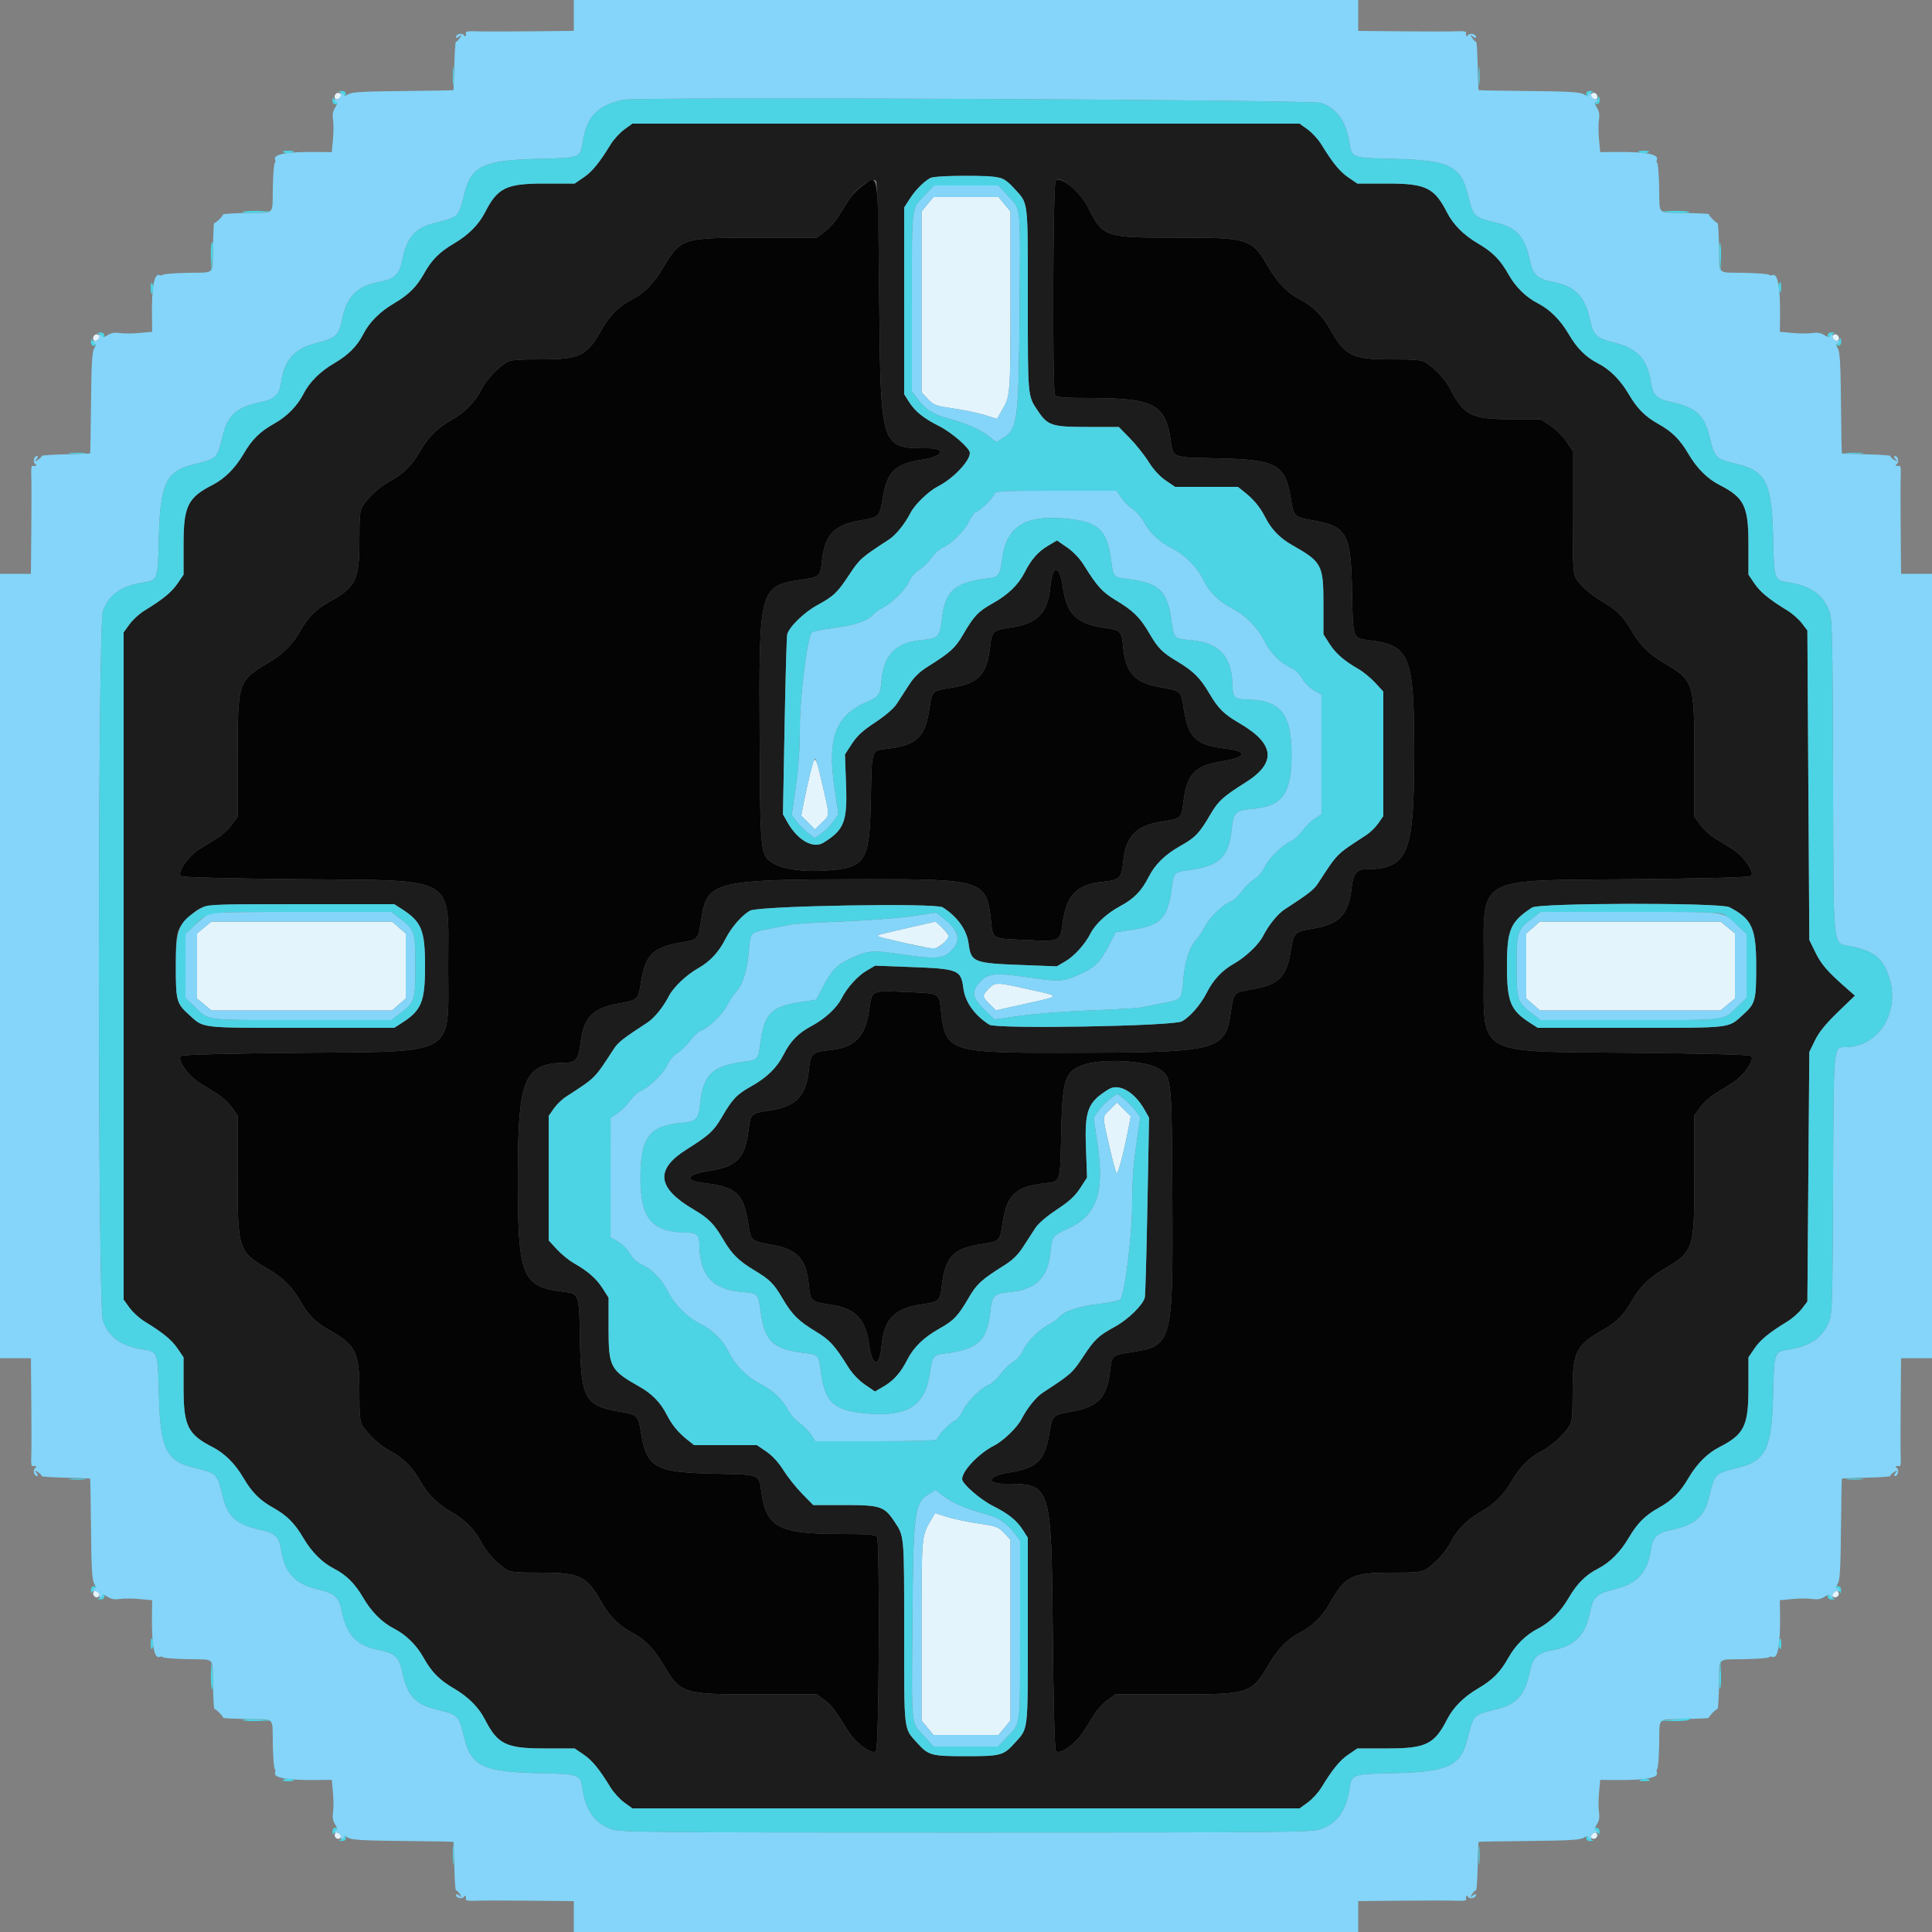 <svg id="svg" version="1.1" xmlns="http://www.w3.org/2000/svg" xmlns:xlink="http://www.w3.org/1999/xlink" width="400" height="400" viewBox="0, 0, 400,400"><rect x="0" y="0" width="400" height="400" fill="#808080" stroke="none"/><g id="svgg"><path id="path0" d="M129.241 26.816 C 128.317 27.485,127.044 28.880,126.412 29.916 C 124.094 33.713,122.610 35.526,120.817 36.749 L 118.983 38.000 112.672 38.000 C 104.798 38.000,103.016 38.871,100.400 44.000 C 99.131 46.488,96.950 48.676,94.035 50.387 C 91.001 52.167,89.389 53.777,87.812 56.600 C 86.249 59.400,84.618 61.021,81.565 62.813 C 78.661 64.517,76.470 66.711,75.215 69.171 C 73.938 71.675,72.128 73.490,69.212 75.193 C 66.256 76.919,64.077 79.097,62.800 81.600 C 61.561 84.028,59.400 86.231,56.859 87.653 C 53.784 89.375,52.212 90.925,50.387 94.035 C 48.676 96.950,46.488 99.131,44.000 100.400 C 38.871 103.016,38.000 104.798,38.000 112.672 L 38.000 118.983 36.749 120.817 C 35.526 122.610,33.713 124.094,29.916 126.412 C 28.880 127.044,27.485 128.317,26.816 129.241 L 25.600 130.920 25.600 200.000 L 25.600 269.080 26.816 270.759 C 27.485 271.683,28.880 272.956,29.916 273.588 C 33.713 275.906,35.526 277.390,36.749 279.183 L 38.000 281.017 38.000 287.328 C 38.000 295.202,38.871 296.984,44.000 299.600 C 46.488 300.869,48.676 303.050,50.387 305.965 C 52.167 308.999,53.777 310.611,56.600 312.188 C 59.400 313.751,61.021 315.382,62.813 318.435 C 64.517 321.339,66.711 323.530,69.171 324.785 C 71.675 326.062,73.490 327.872,75.193 330.788 C 76.919 333.744,79.097 335.923,81.600 337.200 C 84.028 338.439,86.231 340.600,87.653 343.141 C 89.375 346.216,90.925 347.788,94.035 349.613 C 96.950 351.324,99.131 353.512,100.400 356.000 C 103.016 361.129,104.798 362.000,112.672 362.000 L 118.983 362.000 120.817 363.251 C 122.610 364.474,124.094 366.287,126.412 370.084 C 127.044 371.120,128.317 372.515,129.241 373.184 L 130.920 374.400 200.000 374.400 L 269.080 374.400 270.759 373.184 C 271.683 372.515,272.956 371.120,273.588 370.084 C 275.906 366.287,277.390 364.474,279.183 363.251 L 281.017 362.000 287.328 362.000 C 295.202 362.000,296.984 361.129,299.600 356.000 C 300.869 353.512,303.050 351.324,305.965 349.613 C 309.075 347.788,310.625 346.216,312.347 343.141 C 313.769 340.600,315.972 338.439,318.400 337.200 C 320.903 335.923,323.081 333.744,324.807 330.788 C 326.510 327.872,328.325 326.062,330.829 324.785 C 333.289 323.530,335.483 321.339,337.187 318.435 C 338.979 315.382,340.600 313.751,343.400 312.188 C 346.223 310.611,347.833 308.999,349.613 305.965 C 351.324 303.050,353.512 300.869,356.000 299.600 C 361.129 296.984,362.000 295.202,362.000 287.328 L 362.000 281.017 363.251 279.183 C 364.471 277.395,366.293 275.902,370.048 273.611 C 371.064 272.991,372.414 271.804,373.048 270.974 L 374.200 269.463 374.400 243.631 L 374.600 217.800 375.771 215.400 C 376.601 213.699,377.976 212.001,380.495 209.568 L 384.048 206.136 382.324 204.627 C 378.372 201.166,377.095 199.697,375.880 197.216 L 374.600 194.600 374.400 162.569 L 374.200 130.537 373.048 129.027 C 372.414 128.196,371.064 127.009,370.048 126.389 C 366.293 124.098,364.471 122.605,363.251 120.817 L 362.000 118.983 362.000 112.672 C 362.000 104.798,361.129 103.016,356.000 100.400 C 353.512 99.131,351.324 96.950,349.613 94.035 C 347.833 91.001,346.223 89.389,343.400 87.812 C 340.600 86.249,338.979 84.618,337.187 81.565 C 335.483 78.661,333.289 76.470,330.829 75.215 C 328.325 73.938,326.510 72.128,324.807 69.212 C 323.081 66.256,320.903 64.077,318.400 62.800 C 315.972 61.561,313.769 59.400,312.347 56.859 C 310.625 53.784,309.075 52.212,305.965 50.387 C 303.050 48.676,300.869 46.488,299.600 44.000 C 296.984 38.871,295.202 38.000,287.328 38.000 L 281.017 38.000 279.183 36.749 C 277.390 35.526,275.906 33.713,273.588 29.916 C 272.956 28.880,271.683 27.485,270.759 26.816 L 269.080 25.600 200.000 25.600 L 130.920 25.600 129.241 26.816 M207.550 36.974 C 208.161 37.290,209.311 38.269,210.107 39.150 C 212.934 42.279,212.800 41.131,212.800 62.161 C 212.800 82.428,212.750 81.881,214.877 85.064 C 216.921 88.123,217.776 88.400,225.162 88.400 L 231.629 88.400 233.915 90.728 C 235.172 92.009,236.920 94.204,237.800 95.607 C 238.820 97.231,240.105 98.636,241.344 99.478 L 243.287 100.800 249.789 100.800 L 256.290 100.800 257.712 101.930 C 259.581 103.416,260.897 105.017,261.948 107.089 C 263.219 109.594,264.989 111.422,267.531 112.859 C 273.660 116.320,274.000 116.955,274.000 124.936 L 274.000 131.330 275.241 133.264 C 276.556 135.313,278.244 136.790,281.223 138.498 C 282.226 139.073,283.801 140.362,284.723 141.363 L 286.400 143.182 286.400 156.070 L 286.400 168.957 285.368 170.446 C 284.800 171.266,283.675 172.366,282.868 172.893 C 276.530 177.024,277.029 176.526,272.885 182.878 C 272.020 184.205,270.965 185.029,265.957 188.290 C 264.514 189.230,262.662 191.521,261.484 193.824 C 260.569 195.612,257.864 198.174,255.456 199.534 C 252.984 200.929,251.190 202.858,249.785 205.629 C 248.566 208.036,246.297 210.626,244.673 211.466 C 242.759 212.455,206.308 213.084,204.837 212.153 C 201.814 210.239,199.850 207.506,199.469 204.684 C 198.939 200.752,198.536 200.591,188.298 200.199 L 181.195 199.927 179.422 200.966 C 177.559 202.058,175.359 204.496,174.229 206.721 C 173.217 208.714,170.787 210.947,168.036 212.413 C 165.240 213.903,163.650 215.538,162.186 218.428 C 160.848 221.067,158.745 223.115,155.514 224.921 C 152.514 226.599,151.654 227.507,149.400 231.375 C 147.777 234.161,146.776 235.073,142.145 237.982 C 135.571 242.112,136.019 245.962,143.589 250.399 C 146.711 252.229,147.861 253.397,149.765 256.668 C 151.473 259.603,152.970 261.081,156.200 263.017 C 159.424 264.950,160.201 265.732,162.064 268.915 C 163.986 272.199,165.339 273.531,168.982 275.725 C 171.771 277.404,172.838 278.578,175.590 282.995 C 176.447 284.371,177.779 285.777,179.067 286.664 L 181.155 288.102 182.936 287.059 C 185.045 285.823,186.482 284.202,187.836 281.529 C 189.152 278.931,191.270 276.877,194.486 275.079 C 197.486 273.401,198.346 272.493,200.600 268.625 C 202.225 265.835,203.220 264.930,207.883 262.000 C 209.682 260.869,210.775 259.801,211.852 258.120 C 212.670 256.844,213.801 255.098,214.366 254.240 C 214.986 253.297,216.739 251.793,218.795 250.440 C 221.366 248.748,222.549 247.662,223.631 246.000 L 225.063 243.800 224.832 237.439 C 224.556 229.879,225.221 228.187,229.512 225.532 C 231.640 224.215,234.848 226.026,236.951 229.734 L 237.897 231.400 237.560 249.600 C 237.374 259.610,237.132 268.175,237.020 268.633 C 236.650 270.159,233.567 273.180,230.867 274.662 C 227.333 276.602,226.681 277.223,224.141 281.057 C 222.003 284.283,221.705 284.547,215.957 288.290 C 214.514 289.230,212.662 291.521,211.484 293.824 C 210.602 295.548,207.736 298.315,205.821 299.290 C 202.650 300.905,199.200 304.525,199.200 306.237 C 199.200 307.208,202.941 310.461,205.592 311.796 C 208.828 313.425,210.552 314.824,211.837 316.859 L 212.800 318.384 212.800 337.612 C 212.800 358.894,212.936 357.719,210.107 360.850 C 207.752 363.457,207.226 363.600,200.000 363.600 C 192.774 363.600,192.248 363.457,189.893 360.850 C 187.066 357.721,187.200 358.869,187.200 337.839 C 187.200 317.572,187.250 318.119,185.123 314.936 C 183.079 311.877,182.224 311.600,174.838 311.600 L 168.371 311.600 166.085 309.272 C 164.828 307.991,163.080 305.796,162.200 304.393 C 161.180 302.769,159.895 301.364,158.656 300.522 L 156.713 299.200 150.211 299.200 L 143.710 299.200 142.288 298.070 C 140.419 296.584,139.103 294.983,138.052 292.911 C 136.781 290.406,135.011 288.578,132.469 287.141 C 126.340 283.680,126.000 283.045,126.000 275.064 L 126.000 268.670 124.759 266.736 C 123.444 264.687,121.756 263.210,118.777 261.502 C 117.774 260.927,116.199 259.638,115.277 258.637 L 113.600 256.818 113.600 243.930 L 113.600 231.043 114.632 229.554 C 115.200 228.734,116.325 227.634,117.132 227.107 C 123.470 222.976,122.971 223.474,127.115 217.122 C 127.980 215.795,129.035 214.971,134.043 211.710 C 135.486 210.770,137.338 208.479,138.516 206.176 C 139.431 204.388,142.136 201.826,144.544 200.466 C 147.016 199.071,148.810 197.142,150.215 194.371 C 151.434 191.964,153.703 189.374,155.327 188.534 C 157.241 187.545,193.692 186.916,195.163 187.847 C 198.186 189.761,200.150 192.494,200.531 195.316 C 201.061 199.248,201.464 199.409,211.702 199.801 L 218.805 200.073 220.578 199.034 C 222.441 197.942,224.641 195.504,225.771 193.279 C 226.783 191.286,229.213 189.053,231.964 187.587 C 234.760 186.097,236.350 184.462,237.814 181.572 C 239.152 178.933,241.255 176.885,244.486 175.079 C 247.486 173.401,248.346 172.493,250.600 168.625 C 252.223 165.839,253.224 164.927,257.855 162.018 C 264.361 157.930,263.966 154.010,256.615 149.733 C 253.388 147.856,252.223 146.700,250.368 143.535 C 248.530 140.401,247.070 138.943,243.800 136.983 C 240.576 135.050,239.799 134.268,237.936 131.085 C 236.014 127.801,234.661 126.469,231.018 124.275 C 228.229 122.596,227.162 121.422,224.410 117.005 C 223.553 115.629,222.221 114.223,220.933 113.336 L 218.845 111.898 217.064 112.941 C 214.955 114.177,213.518 115.798,212.164 118.471 C 210.848 121.069,208.730 123.123,205.514 124.921 C 202.514 126.599,201.654 127.507,199.400 131.375 C 197.775 134.165,196.780 135.070,192.117 138.000 C 190.318 139.131,189.225 140.199,188.148 141.880 C 187.330 143.156,186.199 144.902,185.634 145.760 C 185.014 146.703,183.261 148.207,181.205 149.560 C 178.634 151.252,177.451 152.338,176.369 154.000 L 174.937 156.200 175.168 162.561 C 175.444 170.121,174.779 171.813,170.488 174.468 C 168.360 175.785,165.152 173.974,163.049 170.266 L 162.103 168.600 162.440 150.400 C 162.626 140.390,162.868 131.825,162.980 131.367 C 163.350 129.841,166.433 126.820,169.133 125.338 C 172.667 123.398,173.319 122.777,175.859 118.943 C 177.997 115.717,178.295 115.453,184.043 111.710 C 185.486 110.770,187.338 108.479,188.516 106.176 C 189.398 104.452,192.264 101.685,194.179 100.710 C 197.350 99.095,200.800 95.475,200.800 93.763 C 200.800 92.792,197.059 89.539,194.408 88.204 C 191.172 86.575,189.448 85.176,188.163 83.141 L 187.200 81.616 187.200 62.286 L 187.200 42.957 188.346 41.178 C 189.535 39.334,191.217 37.629,192.600 36.866 C 193.863 36.169,206.165 36.258,207.550 36.974 M182.033 62.200 C 182.331 92.800,182.331 92.800,191.971 92.800 C 196.018 92.800,195.413 94.468,191.127 95.127 C 185.276 96.028,183.649 97.607,182.732 103.280 C 182.133 106.984,182.043 107.071,178.093 107.760 C 172.573 108.724,170.730 110.722,170.139 116.383 C 169.830 119.336,169.690 119.458,165.978 120.015 C 157.211 121.331,157.112 121.704,157.280 152.600 C 157.414 177.100,157.411 177.076,160.140 178.763 C 162.003 179.914,166.377 180.546,170.576 180.271 C 179.348 179.696,180.050 178.608,180.305 165.200 C 180.498 155.032,180.380 155.396,183.603 155.031 C 189.791 154.331,191.549 152.667,192.442 146.660 C 192.983 143.026,193.004 143.006,196.770 142.427 C 202.691 141.518,204.335 139.762,205.031 133.603 C 205.361 130.690,205.630 130.448,209.073 129.964 C 214.770 129.164,216.954 126.954,217.466 121.472 C 217.899 116.839,219.382 116.821,220.031 121.442 C 220.831 127.134,222.859 129.168,228.527 129.964 C 232.017 130.455,232.235 130.667,232.534 133.872 C 233.040 139.290,234.841 141.306,240.017 142.249 C 244.627 143.089,244.499 142.975,245.085 146.749 C 246.033 152.861,247.575 154.280,254.096 155.041 C 258.420 155.546,257.976 156.844,253.230 157.573 C 247.309 158.482,245.665 160.238,244.969 166.397 C 244.639 169.310,244.370 169.552,240.927 170.036 C 235.234 170.836,233.046 173.047,232.535 178.519 C 232.229 181.787,231.792 182.214,228.404 182.550 C 223.012 183.085,220.831 185.269,220.036 190.927 C 219.456 195.055,219.679 194.947,212.410 194.617 C 205.145 194.286,205.619 194.561,205.155 190.414 C 204.251 182.333,203.272 182.007,180.000 182.032 C 147.585 182.067,146.399 182.353,145.167 190.438 C 144.545 194.521,144.538 194.530,141.264 195.079 C 135.191 196.099,133.654 197.576,132.732 203.280 C 132.133 206.984,132.043 207.071,128.093 207.760 C 122.601 208.719,120.780 210.668,120.156 216.253 C 119.848 219.014,119.137 219.996,117.438 220.010 C 108.489 220.080,107.237 222.960,107.214 243.523 C 107.191 264.370,107.997 266.408,116.686 267.455 C 119.930 267.846,119.913 267.795,120.075 277.400 C 120.280 289.499,121.101 291.019,128.093 292.240 C 132.050 292.931,132.132 293.011,132.742 296.775 C 133.892 303.883,135.697 304.864,148.088 305.119 C 157.591 305.315,157.072 305.099,157.669 309.120 C 158.725 316.231,161.307 317.583,173.851 317.594 C 179.621 317.599,181.198 317.716,181.573 318.168 C 182.192 318.914,182.013 361.441,181.387 362.495 C 180.794 363.492,177.286 361.076,175.744 358.608 C 172.711 353.759,172.153 353.026,170.671 351.952 L 169.080 350.800 156.440 350.799 C 141.191 350.797,140.914 350.705,137.197 344.400 C 135.410 341.368,133.294 339.232,130.882 338.025 C 128.392 336.779,126.191 334.639,124.747 332.059 C 121.530 326.309,120.142 325.600,112.109 325.600 C 106.893 325.600,105.604 325.484,104.789 324.940 C 102.789 323.606,100.705 321.350,99.751 319.486 C 98.343 316.733,96.296 314.636,93.469 313.047 C 90.637 311.456,88.608 309.443,87.018 306.650 C 85.376 303.766,83.496 301.870,80.907 300.485 C 78.679 299.294,76.430 297.266,75.060 295.211 C 74.516 294.396,74.400 293.107,74.400 287.891 C 74.400 279.875,73.686 278.470,68.000 275.284 C 65.384 273.818,63.705 272.119,62.188 269.400 C 60.617 266.585,58.616 264.581,55.600 262.803 C 49.295 259.086,49.203 258.809,49.201 243.560 L 49.200 230.920 47.984 229.241 C 47.315 228.317,45.920 227.044,44.884 226.412 C 43.848 225.779,42.227 224.778,41.281 224.187 C 38.905 222.702,36.528 219.194,37.505 218.613 C 37.950 218.349,46.834 218.116,62.200 217.967 C 95.070 217.647,92.800 218.980,92.800 200.000 C 92.800 181.020,95.070 182.353,62.200 182.033 C 46.834 181.884,37.950 181.651,37.505 181.387 C 36.528 180.806,38.905 177.298,41.281 175.813 C 42.227 175.222,43.848 174.221,44.884 173.588 C 45.920 172.956,47.315 171.683,47.984 170.759 L 49.200 169.080 49.201 156.440 C 49.203 141.191,49.295 140.914,55.600 137.197 C 58.616 135.419,60.617 133.415,62.188 130.600 C 63.705 127.881,65.384 126.182,68.000 124.716 C 73.686 121.530,74.400 120.125,74.400 112.109 C 74.400 106.893,74.516 105.604,75.060 104.789 C 76.430 102.734,78.679 100.706,80.907 99.515 C 83.496 98.130,85.376 96.234,87.018 93.350 C 88.608 90.557,90.637 88.544,93.469 86.953 C 96.296 85.364,98.343 83.267,99.751 80.514 C 100.705 78.650,102.789 76.394,104.789 75.060 C 105.604 74.516,106.893 74.400,112.109 74.400 C 120.142 74.400,121.530 73.691,124.747 67.941 C 126.191 65.361,128.392 63.221,130.882 61.975 C 133.294 60.768,135.410 58.632,137.197 55.600 C 140.914 49.295,141.191 49.203,156.440 49.201 L 169.080 49.200 170.684 48.038 C 171.566 47.399,172.808 46.045,173.444 45.028 C 174.080 44.011,175.120 42.362,175.755 41.363 C 177.325 38.895,180.799 36.515,181.387 37.505 C 181.651 37.950,181.884 46.834,182.033 62.200 M222.857 39.683 C 223.688 40.499,224.758 41.939,225.237 42.883 C 228.402 49.130,228.606 49.200,243.647 49.201 C 258.797 49.203,259.090 49.301,262.803 55.600 C 264.590 58.632,266.706 60.768,269.118 61.975 C 271.608 63.221,273.809 65.361,275.253 67.941 C 278.470 73.691,279.858 74.400,287.891 74.400 C 293.107 74.400,294.396 74.516,295.211 75.060 C 297.211 76.394,299.295 78.650,300.249 80.514 C 303.034 85.958,304.700 86.800,312.685 86.800 L 319.011 86.800 321.050 88.173 C 322.172 88.929,323.654 90.400,324.345 91.442 L 325.600 93.337 325.600 105.888 C 325.600 115.946,325.713 118.654,326.167 119.520 C 326.990 121.088,329.474 123.301,332.000 124.716 C 334.616 126.182,336.295 127.881,337.812 130.600 C 339.383 133.415,341.384 135.419,344.400 137.197 C 350.705 140.914,350.797 141.191,350.799 156.440 L 350.800 169.080 352.016 170.759 C 352.685 171.683,354.080 172.956,355.116 173.588 C 356.152 174.221,357.773 175.222,358.719 175.813 C 361.095 177.298,363.472 180.806,362.495 181.387 C 362.050 181.651,353.166 181.884,337.800 182.033 C 304.930 182.353,307.200 181.020,307.200 200.000 C 307.200 218.980,304.930 217.647,337.800 217.967 C 353.166 218.116,362.050 218.349,362.495 218.613 C 363.472 219.194,361.095 222.702,358.719 224.187 C 357.773 224.778,356.152 225.779,355.116 226.412 C 354.080 227.044,352.685 228.317,352.016 229.241 L 350.800 230.920 350.799 243.560 C 350.797 258.809,350.705 259.086,344.400 262.803 C 341.384 264.581,339.383 266.585,337.812 269.400 C 336.295 272.119,334.616 273.818,332.000 275.284 C 326.314 278.470,325.600 279.875,325.600 287.891 C 325.600 293.107,325.484 294.396,324.940 295.211 C 323.570 297.266,321.321 299.294,319.093 300.485 C 316.504 301.870,314.624 303.766,312.982 306.650 C 311.392 309.443,309.363 311.456,306.531 313.047 C 303.704 314.636,301.657 316.733,300.249 319.486 C 299.295 321.350,297.211 323.606,295.211 324.940 C 294.396 325.484,293.107 325.600,287.891 325.600 C 279.858 325.600,278.470 326.309,275.253 332.059 C 273.809 334.639,271.608 336.779,269.118 338.025 C 266.706 339.232,264.590 341.368,262.803 344.400 C 259.086 350.705,258.809 350.797,243.560 350.799 L 230.920 350.800 229.316 351.962 C 228.434 352.601,227.192 353.955,226.556 354.972 C 225.920 355.989,224.880 357.638,224.245 358.637 C 222.675 361.105,219.201 363.485,218.613 362.495 C 218.349 362.050,218.116 353.166,217.967 337.800 C 217.669 307.200,217.669 307.200,208.029 307.200 C 203.982 307.200,204.587 305.532,208.873 304.873 C 214.724 303.972,216.351 302.393,217.268 296.720 C 217.867 293.016,217.957 292.929,221.907 292.240 C 227.427 291.276,229.270 289.278,229.861 283.617 C 230.170 280.664,230.310 280.542,234.022 279.985 C 242.789 278.669,242.888 278.296,242.720 247.400 C 242.586 222.900,242.589 222.924,239.860 221.237 C 237.176 219.578,228.234 219.110,224.400 220.428 C 220.470 221.778,219.936 223.416,219.706 234.800 C 219.501 244.969,219.620 244.604,216.397 244.969 C 210.209 245.669,208.451 247.333,207.558 253.340 C 207.017 256.974,206.996 256.994,203.230 257.573 C 197.309 258.482,195.665 260.238,194.969 266.397 C 194.639 269.310,194.370 269.552,190.927 270.036 C 185.230 270.836,183.046 273.046,182.534 278.528 C 182.101 283.161,180.618 283.179,179.969 278.558 C 179.169 272.866,177.141 270.832,171.473 270.036 C 167.983 269.545,167.765 269.333,167.466 266.128 C 166.960 260.710,165.159 258.694,159.983 257.751 C 155.373 256.911,155.501 257.025,154.915 253.251 C 153.967 247.139,152.425 245.720,145.904 244.959 C 141.580 244.454,142.024 243.156,146.770 242.427 C 152.691 241.518,154.335 239.762,155.031 233.603 C 155.361 230.690,155.630 230.448,159.073 229.964 C 164.731 229.169,166.915 226.988,167.450 221.596 C 167.786 218.208,168.213 217.771,171.481 217.465 C 176.953 216.954,179.164 214.766,179.964 209.073 C 180.544 204.945,180.321 205.053,187.590 205.383 C 194.855 205.714,194.381 205.439,194.845 209.586 C 195.749 217.667,196.728 217.993,220.000 217.968 C 252.415 217.933,253.601 217.647,254.833 209.562 C 255.455 205.479,255.462 205.470,258.736 204.921 C 264.809 203.901,266.346 202.424,267.268 196.720 C 267.867 193.016,267.957 192.929,271.907 192.240 C 277.399 191.281,279.220 189.332,279.844 183.747 C 280.152 180.986,280.863 180.004,282.562 179.990 C 291.511 179.920,292.763 177.040,292.786 156.477 C 292.809 135.630,292.003 133.592,283.314 132.545 C 280.070 132.154,280.087 132.205,279.925 122.600 C 279.720 110.501,278.899 108.981,271.907 107.760 C 267.950 107.069,267.868 106.989,267.258 103.225 C 266.108 96.117,264.303 95.136,251.912 94.881 C 242.409 94.685,242.928 94.901,242.331 90.880 C 241.275 83.769,238.693 82.417,226.149 82.406 C 220.379 82.401,218.802 82.284,218.427 81.832 C 217.870 81.161,217.986 38.669,218.548 37.502 C 218.977 36.612,220.533 37.400,222.857 39.683 M83.108 188.152 C 87.289 190.820,87.997 192.537,87.997 200.000 C 87.997 207.463,87.289 209.180,83.108 211.848 L 81.616 212.800 62.388 212.800 C 41.106 212.800,42.281 212.936,39.150 210.107 C 36.543 207.752,36.400 207.226,36.400 200.000 C 36.400 192.924,36.549 192.328,38.866 190.140 C 42.167 187.022,40.720 187.203,62.308 187.201 L 81.616 187.200 83.108 188.152 M358.044 187.823 C 362.730 190.246,363.600 192.153,363.600 200.000 C 363.600 207.226,363.457 207.752,360.850 210.107 C 357.719 212.936,358.894 212.800,337.612 212.800 L 318.384 212.800 316.892 211.848 C 312.709 209.178,312.003 207.466,312.001 199.978 C 312.000 192.481,312.706 190.839,317.200 187.897 C 318.680 186.928,356.182 186.860,358.044 187.823 " stroke="none" fill="#1c1c1c" fill-rule="evenodd"></path><path id="path1" d="M69.400 19.600 C 68.969 20.297,69.608 20.892,70.231 20.374 C 70.539 20.118,70.693 19.750,70.572 19.555 C 70.280 19.083,69.706 19.105,69.400 19.600 M329.428 19.555 C 329.307 19.750,329.461 20.118,329.769 20.374 C 330.392 20.892,331.031 20.297,330.600 19.600 C 330.294 19.105,329.720 19.083,329.428 19.555 M192.029 42.291 L 190.800 43.782 190.800 62.497 L 190.800 81.212 192.100 82.598 C 193.306 83.883,193.689 84.026,197.400 84.569 C 199.600 84.891,202.528 85.507,203.907 85.937 L 206.413 86.720 207.382 85.060 C 209.197 81.949,209.200 81.916,209.200 62.465 L 209.200 43.782 207.971 42.291 L 206.742 40.800 200.000 40.800 L 193.258 40.800 192.029 42.291 M19.400 69.600 C 18.969 70.297,19.608 70.892,20.231 70.374 C 20.539 70.118,20.693 69.750,20.572 69.555 C 20.280 69.083,19.706 69.105,19.400 69.600 M379.428 69.555 C 379.307 69.750,379.461 70.118,379.769 70.374 C 380.392 70.892,381.031 70.297,380.600 69.600 C 380.294 69.105,379.720 69.083,379.428 69.555 M167.700 160.288 C 167.240 162.220,166.642 164.941,166.373 166.335 L 165.882 168.869 167.315 170.301 L 168.747 171.733 170.207 170.273 C 171.854 168.626,171.861 169.328,170.124 161.800 C 168.823 156.159,168.702 156.084,167.700 160.288 M42.291 192.029 L 40.800 193.258 40.800 200.000 L 40.800 206.742 42.291 207.971 L 43.782 209.200 62.477 209.200 L 81.172 209.200 82.586 207.959 L 84.000 206.717 84.000 200.000 L 84.000 193.283 82.586 192.041 L 81.172 190.800 62.477 190.800 L 43.782 190.800 42.291 192.029 M188.600 191.959 C 181.990 193.474,181.479 193.613,181.694 193.827 C 181.975 194.108,192.320 196.400,193.306 196.400 C 194.206 196.400,196.400 194.559,196.400 193.804 C 196.400 193.367,193.940 190.772,193.581 190.829 C 193.481 190.845,191.240 191.353,188.600 191.959 M317.414 192.041 L 316.000 193.283 316.000 200.000 L 316.000 206.717 317.414 207.959 L 318.828 209.200 337.523 209.200 L 356.218 209.200 357.709 207.971 L 359.200 206.742 359.200 200.000 L 359.200 193.258 357.709 192.029 L 356.218 190.800 337.523 190.800 L 318.828 190.800 317.414 192.041 M204.675 204.722 C 203.307 206.149,203.324 206.375,204.907 207.910 L 206.214 209.177 211.607 207.976 C 220.000 206.107,219.894 206.385,212.831 204.792 C 206.341 203.329,206.012 203.326,204.675 204.722 M229.793 229.727 C 228.146 231.374,228.139 230.672,229.876 238.200 C 230.434 240.620,231.020 242.740,231.177 242.912 C 231.457 243.216,232.651 238.711,233.627 233.665 L 234.118 231.131 232.685 229.699 L 231.253 228.267 229.793 229.727 M192.618 314.940 C 190.803 318.051,190.800 318.084,190.800 337.535 L 190.800 356.218 192.029 357.709 L 193.258 359.200 200.000 359.200 L 206.742 359.200 207.971 357.709 L 209.200 356.218 209.200 337.503 L 209.200 318.788 207.900 317.402 C 206.694 316.117,206.311 315.974,202.600 315.431 C 200.400 315.109,197.472 314.493,196.093 314.063 L 193.587 313.280 192.618 314.940 M19.390 329.615 C 18.987 330.268,19.883 331.077,20.417 330.543 C 20.706 330.254,20.656 329.978,20.253 329.644 C 19.823 329.287,19.598 329.280,19.390 329.615 M379.644 329.747 C 379.287 330.177,379.280 330.402,379.615 330.610 C 380.268 331.013,381.077 330.117,380.543 329.583 C 380.254 329.294,379.978 329.344,379.644 329.747 M69.390 379.615 C 68.987 380.268,69.883 381.077,70.417 380.543 C 70.706 380.254,70.656 379.978,70.253 379.644 C 69.823 379.287,69.598 379.280,69.390 379.615 M329.644 379.747 C 329.287 380.177,329.280 380.402,329.615 380.610 C 330.268 381.013,331.077 380.117,330.543 379.583 C 330.254 379.294,329.978 379.344,329.644 379.747 " stroke="none" fill="#e4f4fc" fill-rule="evenodd"></path><path id="path2" d="M118.800 3.200 L 118.800 6.400 109.500 6.486 C 104.385 6.533,99.343 6.527,98.296 6.473 C 97.249 6.419,96.415 6.516,96.443 6.688 C 96.567 7.436,96.361 7.759,96.062 7.286 C 95.704 6.723,94.400 7.041,94.400 7.692 C 94.400 7.915,94.699 7.851,95.064 7.549 C 95.670 7.048,95.681 7.077,95.184 7.874 C 94.885 8.355,94.536 8.684,94.408 8.605 C 94.280 8.526,94.126 10.739,94.064 13.522 C 94.002 16.304,93.915 18.618,93.870 18.664 C 93.824 18.709,89.110 18.791,83.394 18.845 C 75.184 18.924,72.811 19.065,72.100 19.518 C 71.514 19.892,71.200 19.936,71.200 19.646 C 71.200 19.401,70.990 19.200,70.733 19.200 C 70.477 19.200,70.385 19.318,70.530 19.463 C 70.892 19.825,69.995 20.844,69.555 20.572 C 69.360 20.451,69.200 20.543,69.200 20.776 C 69.200 21.009,69.401 21.200,69.646 21.200 C 69.912 21.200,69.814 21.624,69.402 22.253 C 68.918 22.991,68.783 23.737,68.949 24.753 C 69.078 25.549,69.074 27.393,68.939 28.852 L 68.694 31.504 65.647 31.465 C 59.477 31.385,56.528 31.915,56.955 33.028 C 57.071 33.328,57.037 33.654,56.880 33.751 C 56.723 33.848,56.545 36.139,56.484 38.843 C 56.353 44.720,57.147 43.943,51.122 44.083 C 48.347 44.147,46.116 44.290,46.164 44.400 C 46.271 44.645,44.503 46.369,44.326 46.193 C 44.257 46.124,44.147 48.339,44.083 51.117 C 43.943 57.148,44.720 56.353,38.843 56.484 C 36.139 56.545,33.848 56.723,33.751 56.880 C 33.654 57.037,33.328 57.071,33.028 56.955 C 31.915 56.528,31.385 59.477,31.465 65.647 L 31.504 68.694 28.852 68.939 C 27.393 69.074,25.549 69.078,24.753 68.949 C 23.737 68.783,22.991 68.918,22.253 69.402 C 21.624 69.814,21.200 69.912,21.200 69.646 C 21.200 69.401,20.990 69.200,20.733 69.200 C 20.477 69.200,20.385 69.318,20.530 69.463 C 20.892 69.825,19.995 70.844,19.555 70.572 C 19.360 70.451,19.200 70.543,19.200 70.776 C 19.200 71.009,19.401 71.200,19.646 71.200 C 19.936 71.200,19.892 71.514,19.518 72.100 C 19.065 72.811,18.924 75.184,18.845 83.394 C 18.791 89.110,18.709 93.824,18.664 93.870 C 18.618 93.915,16.304 94.002,13.522 94.064 C 10.739 94.126,8.526 94.280,8.605 94.408 C 8.684 94.536,8.355 94.885,7.874 95.184 C 7.077 95.681,7.048 95.670,7.549 95.064 C 7.851 94.699,7.915 94.400,7.692 94.400 C 7.041 94.400,6.723 95.704,7.286 96.062 C 7.759 96.361,7.436 96.567,6.688 96.443 C 6.516 96.415,6.419 97.249,6.473 98.296 C 6.527 99.343,6.533 104.385,6.486 109.500 L 6.400 118.800 3.200 118.800 L 0.000 118.800 0.000 200.000 L 0.000 281.200 3.200 281.200 L 6.400 281.200 6.486 290.500 C 6.533 295.615,6.527 300.657,6.473 301.704 C 6.419 302.751,6.516 303.585,6.688 303.557 C 7.436 303.433,7.759 303.639,7.286 303.938 C 6.723 304.296,7.041 305.600,7.692 305.600 C 7.915 305.600,7.851 305.301,7.549 304.936 C 7.048 304.330,7.077 304.319,7.874 304.816 C 8.355 305.115,8.684 305.464,8.605 305.592 C 8.526 305.720,10.739 305.874,13.522 305.936 C 16.304 305.998,18.618 306.085,18.664 306.130 C 18.709 306.176,18.791 310.890,18.845 316.606 C 18.924 324.816,19.065 327.189,19.518 327.900 C 19.892 328.486,19.936 328.800,19.646 328.800 C 19.401 328.800,19.200 329.010,19.200 329.267 C 19.200 329.523,19.318 329.615,19.463 329.470 C 19.825 329.108,20.844 330.005,20.572 330.445 C 20.451 330.640,20.543 330.800,20.776 330.800 C 21.009 330.800,21.200 330.599,21.200 330.354 C 21.200 330.088,21.624 330.186,22.253 330.598 C 22.991 331.082,23.737 331.217,24.753 331.051 C 25.549 330.922,27.393 330.926,28.852 331.061 L 31.504 331.306 31.465 334.353 C 31.385 340.523,31.915 343.472,33.028 343.045 C 33.328 342.929,33.654 342.963,33.751 343.120 C 33.848 343.277,36.139 343.455,38.843 343.516 C 44.720 343.647,43.943 342.853,44.083 348.878 C 44.147 351.653,44.290 353.884,44.400 353.836 C 44.645 353.729,46.369 355.497,46.193 355.674 C 46.124 355.743,48.339 355.853,51.117 355.917 C 57.148 356.057,56.353 355.280,56.484 361.157 C 56.545 363.861,56.723 366.152,56.880 366.249 C 57.037 366.346,57.071 366.672,56.955 366.972 C 56.528 368.085,59.477 368.615,65.647 368.535 L 68.694 368.496 68.939 371.148 C 69.074 372.607,69.078 374.451,68.949 375.247 C 68.783 376.263,68.918 377.009,69.402 377.747 C 69.814 378.376,69.912 378.800,69.646 378.800 C 69.401 378.800,69.200 379.010,69.200 379.267 C 69.200 379.523,69.318 379.615,69.463 379.470 C 69.825 379.108,70.844 380.005,70.572 380.445 C 70.451 380.640,70.543 380.800,70.776 380.800 C 71.009 380.800,71.200 380.599,71.200 380.354 C 71.200 380.064,71.514 380.108,72.100 380.482 C 72.811 380.935,75.184 381.076,83.394 381.155 C 89.110 381.209,93.824 381.291,93.870 381.336 C 93.915 381.382,94.002 383.696,94.064 386.478 C 94.126 389.261,94.280 391.474,94.408 391.395 C 94.536 391.316,94.885 391.645,95.184 392.126 C 95.681 392.923,95.670 392.952,95.064 392.451 C 94.699 392.149,94.400 392.085,94.400 392.308 C 94.400 392.959,95.704 393.277,96.062 392.714 C 96.361 392.241,96.567 392.564,96.443 393.312 C 96.415 393.484,97.249 393.581,98.296 393.527 C 99.343 393.473,104.385 393.467,109.500 393.514 L 118.800 393.600 118.800 396.800 L 118.800 400.000 200.000 400.000 L 281.200 400.000 281.200 396.800 L 281.200 393.600 290.500 393.514 C 295.615 393.467,300.657 393.473,301.704 393.527 C 302.751 393.581,303.585 393.484,303.557 393.312 C 303.433 392.564,303.639 392.241,303.938 392.714 C 304.296 393.277,305.600 392.959,305.600 392.308 C 305.600 392.085,305.301 392.149,304.936 392.451 C 304.330 392.952,304.319 392.923,304.816 392.126 C 305.115 391.645,305.464 391.316,305.592 391.395 C 305.720 391.474,305.874 389.261,305.936 386.478 C 305.998 383.696,306.085 381.382,306.130 381.336 C 306.176 381.291,310.890 381.209,316.606 381.155 C 324.816 381.076,327.189 380.935,327.900 380.482 C 328.486 380.108,328.800 380.064,328.800 380.354 C 328.800 380.599,328.991 380.800,329.224 380.800 C 329.457 380.800,329.549 380.640,329.428 380.445 C 329.156 380.005,330.175 379.108,330.537 379.470 C 330.682 379.615,330.800 379.523,330.800 379.267 C 330.800 379.010,330.599 378.800,330.354 378.800 C 330.088 378.800,330.186 378.376,330.598 377.747 C 331.082 377.009,331.217 376.263,331.051 375.247 C 330.922 374.451,330.926 372.607,331.061 371.148 L 331.306 368.496 334.353 368.535 C 340.523 368.615,343.472 368.085,343.045 366.972 C 342.929 366.672,342.963 366.346,343.120 366.249 C 343.277 366.152,343.455 363.861,343.516 361.157 C 343.647 355.280,342.852 356.057,348.883 355.917 C 351.661 355.853,353.876 355.743,353.807 355.674 C 353.631 355.497,355.355 353.729,355.600 353.836 C 355.710 353.884,355.853 351.653,355.917 348.878 C 356.057 342.853,355.280 343.647,361.157 343.516 C 363.861 343.455,366.152 343.277,366.249 343.120 C 366.346 342.963,366.672 342.929,366.972 343.045 C 368.085 343.472,368.615 340.523,368.535 334.353 L 368.496 331.306 371.148 331.061 C 372.607 330.926,374.451 330.922,375.247 331.051 C 376.263 331.217,377.009 331.082,377.747 330.598 C 378.376 330.186,378.800 330.088,378.800 330.354 C 378.800 330.599,378.991 330.800,379.224 330.800 C 379.457 330.800,379.549 330.640,379.428 330.445 C 379.156 330.005,380.175 329.108,380.537 329.470 C 380.682 329.615,380.800 329.523,380.800 329.267 C 380.800 329.010,380.599 328.800,380.354 328.800 C 380.064 328.800,380.108 328.486,380.482 327.900 C 380.935 327.189,381.076 324.816,381.155 316.606 C 381.209 310.890,381.291 306.176,381.336 306.130 C 381.382 306.085,383.696 305.998,386.478 305.936 C 389.261 305.874,391.474 305.720,391.395 305.592 C 391.316 305.464,391.645 305.115,392.126 304.816 C 392.923 304.319,392.952 304.330,392.451 304.936 C 392.149 305.301,392.085 305.600,392.308 305.600 C 392.959 305.600,393.277 304.296,392.714 303.938 C 392.241 303.639,392.564 303.433,393.312 303.557 C 393.484 303.585,393.581 302.751,393.527 301.704 C 393.473 300.657,393.467 295.615,393.514 290.500 L 393.600 281.200 396.800 281.200 L 400.000 281.200 400.000 200.000 L 400.000 118.800 396.800 118.800 L 393.600 118.800 393.514 109.500 C 393.467 104.385,393.473 99.343,393.527 98.296 C 393.581 97.249,393.484 96.415,393.312 96.443 C 392.564 96.567,392.241 96.361,392.714 96.062 C 393.277 95.704,392.959 94.400,392.308 94.400 C 392.085 94.400,392.149 94.699,392.451 95.064 C 392.952 95.670,392.923 95.681,392.126 95.184 C 391.645 94.885,391.316 94.536,391.395 94.408 C 391.474 94.280,389.261 94.126,386.478 94.064 C 383.696 94.002,381.382 93.915,381.336 93.870 C 381.291 93.824,381.209 89.110,381.155 83.394 C 381.076 75.184,380.935 72.811,380.482 72.100 C 380.108 71.514,380.064 71.200,380.354 71.200 C 380.599 71.200,380.800 70.990,380.800 70.733 C 380.800 70.477,380.682 70.385,380.537 70.530 C 380.175 70.892,379.156 69.995,379.428 69.555 C 379.549 69.360,379.457 69.200,379.224 69.200 C 378.991 69.200,378.800 69.401,378.800 69.646 C 378.800 69.912,378.376 69.814,377.747 69.402 C 377.009 68.918,376.263 68.783,375.247 68.949 C 374.451 69.078,372.607 69.074,371.148 68.939 L 368.496 68.694 368.535 65.647 C 368.615 59.477,368.085 56.528,366.972 56.955 C 366.672 57.071,366.346 57.037,366.249 56.880 C 366.152 56.723,363.861 56.545,361.157 56.484 C 355.280 56.353,356.057 57.147,355.917 51.122 C 355.853 48.347,355.710 46.116,355.600 46.164 C 355.355 46.271,353.631 44.503,353.807 44.326 C 353.876 44.257,351.661 44.147,348.883 44.083 C 342.852 43.943,343.647 44.720,343.516 38.843 C 343.455 36.139,343.277 33.848,343.120 33.751 C 342.963 33.654,342.929 33.328,343.045 33.028 C 343.472 31.915,340.523 31.385,334.353 31.465 L 331.306 31.504 331.061 28.852 C 330.926 27.393,330.922 25.549,331.051 24.753 C 331.217 23.737,331.082 22.991,330.598 22.253 C 330.186 21.624,330.088 21.200,330.354 21.200 C 330.599 21.200,330.800 20.990,330.800 20.733 C 330.800 20.477,330.682 20.385,330.537 20.530 C 330.175 20.892,329.156 19.995,329.428 19.555 C 329.549 19.360,329.457 19.200,329.224 19.200 C 328.991 19.200,328.800 19.401,328.800 19.646 C 328.800 19.936,328.486 19.892,327.900 19.518 C 327.189 19.065,324.816 18.924,316.606 18.845 C 310.890 18.791,306.176 18.709,306.130 18.664 C 306.085 18.618,305.998 16.304,305.936 13.522 C 305.874 10.739,305.720 8.526,305.592 8.605 C 305.464 8.684,305.115 8.355,304.816 7.874 C 304.319 7.077,304.330 7.048,304.936 7.549 C 305.301 7.851,305.600 7.915,305.600 7.692 C 305.600 7.041,304.296 6.723,303.938 7.286 C 303.639 7.759,303.433 7.436,303.557 6.688 C 303.585 6.516,302.751 6.419,301.704 6.473 C 300.657 6.527,295.615 6.533,290.500 6.486 L 281.200 6.400 281.200 3.200 L 281.200 0.000 200.000 0.000 L 118.800 0.000 118.800 3.200 M273.599 21.317 C 276.997 22.672,278.713 25.189,279.437 29.882 C 279.864 32.647,280.052 32.709,288.600 32.895 C 299.773 33.139,302.388 34.349,303.806 39.931 C 305.119 45.105,304.896 44.881,310.058 46.191 C 314.120 47.222,315.750 49.142,316.781 54.109 C 317.351 56.854,318.327 57.756,321.364 58.342 C 326.172 59.271,328.223 61.393,329.248 66.499 C 329.819 69.342,330.655 70.099,334.145 70.934 C 338.984 72.091,341.136 74.429,341.818 79.268 C 342.164 81.725,343.094 82.638,345.824 83.205 C 350.863 84.251,352.773 85.863,353.809 89.942 C 355.119 95.104,354.895 94.881,360.069 96.194 C 365.651 97.612,366.861 100.227,367.105 111.400 C 367.291 119.948,367.353 120.136,370.118 120.563 C 374.811 121.287,377.328 123.003,378.683 126.401 C 379.348 128.071,379.408 130.555,379.511 160.986 C 379.639 198.529,379.240 195.037,383.513 195.987 C 388.037 196.992,389.807 198.432,391.051 202.123 C 393.522 209.446,389.000 216.800,382.028 216.800 C 379.568 216.800,379.639 216.000,379.513 245.211 C 379.408 269.667,379.341 271.944,378.682 273.599 C 377.329 276.997,374.811 278.713,370.118 279.437 C 367.353 279.864,367.291 280.052,367.105 288.600 C 366.861 299.773,365.651 302.388,360.069 303.806 C 354.895 305.119,355.119 304.896,353.809 310.058 C 352.773 314.137,350.863 315.749,345.824 316.795 C 343.094 317.362,342.164 318.275,341.818 320.732 C 341.136 325.571,338.984 327.909,334.145 329.066 C 330.655 329.901,329.819 330.658,329.248 333.501 C 328.223 338.607,326.172 340.729,321.364 341.658 C 318.327 342.244,317.351 343.146,316.781 345.891 C 315.750 350.858,314.120 352.778,310.058 353.809 C 304.896 355.119,305.119 354.895,303.806 360.069 C 302.388 365.651,299.773 366.861,288.600 367.105 C 279.993 367.293,279.850 367.342,279.412 370.258 C 278.719 374.882,276.869 377.490,273.430 378.691 C 271.516 379.359,267.314 379.400,200.000 379.400 C 132.686 379.400,128.484 379.359,126.570 378.691 C 123.131 377.490,121.281 374.882,120.588 370.258 C 120.150 367.342,120.007 367.293,111.400 367.105 C 100.227 366.861,97.612 365.651,96.194 360.069 C 94.881 354.895,95.104 355.119,89.942 353.809 C 85.880 352.778,84.250 350.858,83.219 345.891 C 82.649 343.146,81.673 342.244,78.636 341.658 C 73.828 340.729,71.777 338.607,70.752 333.501 C 70.181 330.658,69.345 329.901,65.855 329.066 C 61.016 327.909,58.864 325.571,58.182 320.732 C 57.836 318.275,56.906 317.362,54.176 316.795 C 49.137 315.749,47.227 314.137,46.191 310.058 C 44.881 304.896,45.105 305.119,39.931 303.806 C 34.349 302.388,33.139 299.773,32.895 288.600 C 32.707 279.993,32.658 279.850,29.742 279.412 C 25.118 278.719,22.510 276.869,21.309 273.430 C 20.210 270.282,20.210 129.718,21.309 126.570 C 22.510 123.131,25.118 121.281,29.742 120.588 C 32.658 120.150,32.707 120.007,32.895 111.400 C 33.139 100.227,34.349 97.612,39.931 96.194 C 45.105 94.881,44.881 95.104,46.191 89.942 C 47.227 85.863,49.137 84.251,54.176 83.205 C 56.906 82.638,57.836 81.725,58.182 79.268 C 58.864 74.429,61.016 72.091,65.855 70.934 C 69.345 70.099,70.181 69.342,70.752 66.499 C 71.777 61.393,73.828 59.271,78.636 58.342 C 81.673 57.756,82.649 56.854,83.219 54.109 C 84.250 49.142,85.880 47.222,89.942 46.191 C 95.104 44.881,94.881 45.105,96.194 39.931 C 97.612 34.349,100.227 33.139,111.400 32.895 C 120.007 32.707,120.150 32.658,120.588 29.742 C 121.420 24.196,123.537 21.912,129.000 20.669 C 131.909 20.008,271.887 20.635,273.599 21.317 M191.742 40.100 C 188.565 43.426,188.800 41.644,188.800 62.418 L 188.800 81.057 189.900 82.494 C 191.608 84.725,193.188 85.790,195.859 86.514 C 199.963 87.626,202.739 88.800,204.569 90.197 L 206.310 91.526 207.529 90.784 C 210.707 88.852,210.913 87.329,211.096 64.436 C 211.277 41.905,211.439 43.564,208.761 40.633 L 206.720 38.400 200.043 38.400 L 193.367 38.400 191.742 40.100 M207.971 42.291 L 209.200 43.782 209.200 62.465 C 209.200 81.916,209.197 81.949,207.382 85.060 L 206.413 86.720 203.907 85.937 C 202.528 85.507,199.600 84.891,197.400 84.569 C 193.689 84.026,193.306 83.883,192.100 82.598 L 190.800 81.212 190.800 62.497 L 190.800 43.782 192.029 42.291 L 193.258 40.800 200.000 40.800 L 206.742 40.800 207.971 42.291 M205.810 102.369 C 205.540 103.218,202.626 106.000,202.006 106.000 C 201.790 106.000,201.174 106.866,200.638 107.925 C 199.577 110.019,196.988 112.591,195.175 113.354 C 194.547 113.618,193.476 114.603,192.795 115.543 C 192.114 116.483,190.963 117.603,190.237 118.031 C 189.480 118.478,188.609 119.494,188.194 120.414 C 187.389 122.198,184.805 124.765,182.746 125.825 C 182.006 126.207,181.110 126.851,180.754 127.258 C 179.627 128.549,176.725 129.524,172.497 130.032 C 170.241 130.303,168.239 130.721,168.049 130.962 C 167.108 132.156,165.595 144.287,165.600 150.600 C 165.603 155.010,165.342 158.826,164.761 162.873 L 163.918 168.745 164.986 170.146 C 165.573 170.916,166.645 171.997,167.367 172.548 L 168.680 173.550 170.120 172.525 C 170.912 171.962,172.016 170.842,172.574 170.038 L 173.588 168.575 172.759 162.987 C 171.264 152.908,172.995 148.210,179.216 145.463 C 182.037 144.217,182.249 143.924,182.510 140.888 C 182.971 135.531,185.533 132.970,190.888 132.511 C 194.163 132.231,194.631 131.775,194.963 128.534 C 195.588 122.431,197.491 120.646,204.280 119.792 C 206.855 119.468,206.957 119.332,207.539 115.426 C 208.511 108.910,212.265 106.606,220.669 107.368 C 227.379 107.976,229.169 109.605,230.033 115.889 C 230.554 119.681,230.316 119.446,234.163 119.975 C 240.007 120.778,241.713 122.486,242.503 128.321 C 243.030 132.216,243.050 132.238,246.388 132.518 C 252.550 133.034,255.165 135.976,255.194 142.420 C 255.202 144.212,255.788 144.798,257.580 144.806 C 265.040 144.839,267.395 147.572,267.398 156.200 C 267.401 164.387,265.527 166.940,259.112 167.489 C 255.837 167.769,255.369 168.225,255.037 171.466 C 254.412 177.569,252.509 179.354,245.720 180.208 C 243.216 180.523,242.983 180.778,242.634 183.600 C 241.830 190.084,240.435 191.578,234.313 192.513 L 231.000 193.019 229.600 195.694 C 227.765 199.200,226.695 200.289,223.800 201.601 C 220.102 203.277,219.530 203.317,213.017 202.364 C 206.226 201.371,204.637 201.491,203.077 203.119 C 201.058 205.227,201.194 206.473,203.709 208.928 L 205.914 211.081 211.257 210.311 C 214.196 209.887,220.740 209.386,225.800 209.197 C 230.860 209.008,235.540 208.738,236.200 208.597 C 236.860 208.456,238.840 208.065,240.600 207.728 C 244.672 206.950,244.636 206.986,244.947 203.256 C 245.289 199.162,246.163 196.300,247.563 194.694 C 248.184 193.982,249.064 192.668,249.517 191.773 C 250.447 189.939,253.109 187.368,254.825 186.646 C 255.453 186.382,256.524 185.397,257.205 184.457 C 257.886 183.517,259.037 182.397,259.763 181.969 C 260.520 181.522,261.391 180.506,261.806 179.586 C 262.617 177.789,265.320 175.116,267.296 174.159 C 268.013 173.812,269.090 172.829,269.688 171.975 C 270.286 171.122,271.409 170.013,272.183 169.512 L 273.590 168.600 273.592 156.200 L 273.594 143.800 272.025 142.904 C 271.162 142.411,270.059 141.303,269.575 140.441 C 269.009 139.434,268.140 138.624,267.145 138.175 C 265.014 137.214,262.985 135.144,261.753 132.675 C 260.362 129.885,257.882 127.377,255.127 125.974 C 252.393 124.581,250.339 122.553,249.128 120.051 C 247.844 117.398,245.384 114.905,242.730 113.565 C 240.053 112.213,237.936 110.228,236.802 108.003 C 236.359 107.136,235.351 105.988,234.561 105.451 C 233.771 104.914,232.685 103.828,232.148 103.038 L 231.171 101.600 218.613 101.600 C 206.575 101.600,206.044 101.632,205.810 102.369 M170.124 161.800 C 171.861 169.328,171.854 168.626,170.207 170.273 L 168.747 171.733 167.315 170.301 L 165.882 168.869 166.373 166.335 C 167.349 161.289,168.543 156.784,168.823 157.088 C 168.980 157.260,169.566 159.380,170.124 161.800 M42.789 189.459 C 42.245 189.822,41.035 190.849,40.100 191.742 L 38.400 193.367 38.400 200.000 L 38.400 206.633 40.100 208.258 C 43.426 211.435,41.644 211.200,62.418 211.200 L 81.057 211.200 82.494 210.100 C 85.923 207.475,86.000 207.252,86.000 200.000 C 86.000 192.748,85.923 192.525,82.494 189.900 L 81.057 188.800 62.418 188.800 C 45.773 188.800,43.672 188.871,42.789 189.459 M188.800 189.679 C 186.050 190.081,179.570 190.577,174.400 190.780 C 169.230 190.983,164.460 191.264,163.800 191.405 C 163.140 191.545,161.160 191.935,159.400 192.272 C 155.328 193.050,155.364 193.014,155.053 196.744 C 154.711 200.838,153.837 203.700,152.437 205.306 C 151.816 206.018,150.936 207.332,150.483 208.227 C 149.553 210.061,146.891 212.632,145.175 213.354 C 144.547 213.618,143.476 214.603,142.795 215.543 C 142.114 216.483,140.963 217.603,140.237 218.031 C 139.480 218.478,138.609 219.494,138.194 220.414 C 137.383 222.211,134.680 224.884,132.704 225.841 C 131.987 226.188,130.910 227.171,130.312 228.025 C 129.714 228.878,128.591 229.987,127.817 230.488 L 126.410 231.400 126.408 243.800 L 126.406 256.200 127.975 257.096 C 128.838 257.589,129.941 258.697,130.425 259.559 C 130.991 260.566,131.860 261.376,132.855 261.825 C 134.986 262.786,137.015 264.856,138.247 267.325 C 139.638 270.115,142.118 272.623,144.873 274.026 C 147.607 275.419,149.661 277.447,150.872 279.949 C 152.156 282.602,154.616 285.095,157.270 286.435 C 159.947 287.787,162.064 289.772,163.198 291.997 C 163.641 292.864,164.649 294.012,165.439 294.549 C 166.229 295.086,167.315 296.172,167.852 296.962 L 168.829 298.400 181.414 298.400 C 189.514 298.400,194.000 298.258,194.000 298.001 C 194.000 297.372,196.779 294.461,197.639 294.188 C 198.067 294.052,198.849 293.088,199.377 292.045 C 200.425 289.978,203.021 287.405,204.825 286.646 C 205.453 286.382,206.524 285.397,207.205 284.457 C 207.886 283.517,209.037 282.397,209.763 281.969 C 210.520 281.522,211.391 280.506,211.806 279.586 C 212.611 277.802,215.195 275.235,217.254 274.175 C 217.994 273.793,218.890 273.149,219.246 272.742 C 220.373 271.451,223.275 270.476,227.503 269.968 C 229.759 269.697,231.761 269.279,231.951 269.038 C 232.892 267.844,234.405 255.713,234.400 249.400 C 234.397 244.990,234.658 241.174,235.239 237.127 L 236.082 231.255 235.014 229.854 C 234.427 229.084,233.355 228.003,232.633 227.452 L 231.320 226.450 229.880 227.475 C 229.088 228.038,227.984 229.158,227.426 229.962 L 226.412 231.425 227.241 237.013 C 228.736 247.092,227.005 251.790,220.784 254.537 C 217.963 255.783,217.751 256.076,217.490 259.112 C 217.029 264.469,214.467 267.030,209.112 267.489 C 205.837 267.769,205.369 268.225,205.037 271.466 C 204.412 277.569,202.509 279.354,195.720 280.208 C 193.145 280.532,193.043 280.668,192.461 284.574 C 191.489 291.090,187.735 293.394,179.331 292.632 C 172.621 292.024,170.831 290.395,169.967 284.111 C 169.446 280.319,169.684 280.554,165.837 280.025 C 159.993 279.222,158.287 277.514,157.497 271.679 C 156.970 267.784,156.950 267.762,153.612 267.482 C 147.450 266.966,144.835 264.024,144.806 257.580 C 144.798 255.788,144.212 255.202,142.420 255.194 C 134.960 255.161,132.605 252.428,132.602 243.800 C 132.599 235.613,134.473 233.060,140.888 232.511 C 144.163 232.231,144.631 231.775,144.963 228.534 C 145.588 222.431,147.491 220.646,154.280 219.792 C 156.784 219.477,157.017 219.222,157.366 216.400 C 158.170 209.916,159.565 208.422,165.687 207.487 L 169.000 206.981 170.400 204.306 C 172.233 200.804,173.302 199.714,176.200 198.391 C 179.831 196.734,180.615 196.677,186.836 197.619 C 193.449 198.621,195.228 198.506,196.825 196.976 C 199.107 194.790,198.639 192.689,195.292 190.101 L 193.800 188.947 188.800 189.679 M317.506 189.900 C 314.077 192.525,314.000 192.748,314.000 200.000 C 314.000 207.252,314.077 207.475,317.506 210.100 L 318.943 211.200 337.582 211.200 C 358.356 211.200,356.574 211.435,359.900 208.258 L 361.600 206.633 361.600 200.000 L 361.600 193.367 359.900 191.742 C 356.574 188.565,358.356 188.800,337.582 188.800 L 318.943 188.800 317.506 189.900 M82.586 192.041 L 84.000 193.283 84.000 200.000 L 84.000 206.717 82.586 207.959 L 81.172 209.200 62.477 209.200 L 43.782 209.200 42.291 207.971 L 40.800 206.742 40.800 200.000 L 40.800 193.258 42.291 192.029 L 43.782 190.800 62.477 190.800 L 81.172 190.800 82.586 192.041 M195.081 192.078 C 196.687 193.635,196.707 193.956,195.278 195.325 C 193.878 196.667,193.624 196.663,187.169 195.208 C 181.299 193.884,181.008 193.765,182.653 193.349 C 183.782 193.064,193.228 190.885,193.581 190.829 C 193.680 190.813,194.355 191.375,195.081 192.078 M357.709 192.029 L 359.200 193.258 359.200 200.000 L 359.200 206.742 357.709 207.971 L 356.218 209.200 337.523 209.200 L 318.828 209.200 317.414 207.959 L 316.000 206.717 316.000 200.000 L 316.000 193.283 317.414 192.041 L 318.828 190.800 337.523 190.800 L 356.218 190.800 357.709 192.029 M212.831 204.792 C 219.894 206.385,220.000 206.107,211.607 207.976 L 206.214 209.177 204.907 207.910 C 203.324 206.375,203.307 206.149,204.675 204.722 C 206.012 203.326,206.341 203.329,212.831 204.792 M233.627 233.665 C 232.651 238.711,231.457 243.216,231.177 242.912 C 231.020 242.740,230.434 240.620,229.876 238.200 C 228.139 230.672,228.146 231.374,229.793 229.727 L 231.253 228.267 232.685 229.699 L 234.118 231.131 233.627 233.665 M192.471 309.216 C 189.293 311.148,189.087 312.671,188.904 335.564 C 188.723 358.095,188.561 356.436,191.239 359.367 L 193.280 361.600 199.957 361.600 L 206.633 361.600 208.258 359.900 C 211.435 356.574,211.200 358.356,211.200 337.582 L 211.200 318.943 210.100 317.506 C 208.392 315.275,206.812 314.210,204.141 313.486 C 200.037 312.374,197.261 311.200,195.431 309.803 L 193.690 308.474 192.471 309.216 M202.600 315.431 C 206.311 315.974,206.694 316.117,207.900 317.402 L 209.200 318.788 209.200 337.503 L 209.200 356.218 207.971 357.709 L 206.742 359.200 200.000 359.200 L 193.258 359.200 192.029 357.709 L 190.800 356.218 190.800 337.535 C 190.800 318.084,190.803 318.051,192.618 314.940 L 193.587 313.280 196.093 314.063 C 197.472 314.493,200.400 315.109,202.600 315.431 " stroke="none" fill="#84d5f9" fill-rule="evenodd"></path><path id="path3" d="M93.737 15.800 C 93.739 17.560,93.809 18.230,93.893 17.289 C 93.978 16.349,93.977 14.909,93.891 14.089 C 93.805 13.270,93.736 14.040,93.737 15.800 M306.137 15.800 C 306.139 17.560,306.209 18.230,306.293 17.289 C 306.378 16.349,306.377 14.909,306.291 14.089 C 306.205 13.270,306.136 14.040,306.137 15.800 M70.400 19.092 C 70.730 19.217,71.132 19.518,71.294 19.760 C 71.475 20.031,71.590 19.932,71.594 19.500 C 71.598 19.030,71.305 18.810,70.700 18.832 C 70.099 18.853,69.999 18.939,70.400 19.092 M328.406 19.500 C 328.410 19.932,328.525 20.031,328.706 19.760 C 328.868 19.518,329.270 19.217,329.600 19.092 C 330.001 18.939,329.901 18.853,329.300 18.832 C 328.695 18.810,328.402 19.030,328.406 19.500 M68.832 20.700 C 68.810 21.305,69.030 21.598,69.500 21.594 C 69.932 21.590,70.031 21.475,69.760 21.294 C 69.518 21.132,69.217 20.730,69.092 20.400 C 68.939 19.999,68.853 20.099,68.832 20.700 M330.800 20.567 C 330.800 20.878,330.575 21.224,330.300 21.335 C 330.001 21.456,330.082 21.550,330.500 21.568 C 330.944 21.588,331.200 21.307,331.200 20.800 C 331.200 20.360,331.110 20.000,331.000 20.000 C 330.890 20.000,330.800 20.255,330.800 20.567 M129.000 20.669 C 123.537 21.912,121.420 24.196,120.588 29.742 C 120.150 32.658,120.007 32.707,111.400 32.895 C 100.227 33.139,97.612 34.349,96.194 39.931 C 94.881 45.105,95.104 44.881,89.942 46.191 C 85.880 47.222,84.250 49.142,83.219 54.109 C 82.649 56.854,81.673 57.756,78.636 58.342 C 73.828 59.271,71.777 61.393,70.752 66.499 C 70.181 69.342,69.345 70.099,65.855 70.934 C 61.016 72.091,58.864 74.429,58.182 79.268 C 57.836 81.725,56.906 82.638,54.176 83.205 C 49.137 84.251,47.227 85.863,46.191 89.942 C 44.881 95.104,45.105 94.881,39.931 96.194 C 34.349 97.612,33.139 100.227,32.895 111.400 C 32.707 120.007,32.658 120.150,29.742 120.588 C 25.118 121.281,22.510 123.131,21.309 126.570 C 20.210 129.718,20.210 270.282,21.309 273.430 C 22.510 276.869,25.118 278.719,29.742 279.412 C 32.658 279.850,32.707 279.993,32.895 288.600 C 33.139 299.773,34.349 302.388,39.931 303.806 C 45.105 305.119,44.881 304.896,46.191 310.058 C 47.227 314.137,49.137 315.749,54.176 316.795 C 56.906 317.362,57.836 318.275,58.182 320.732 C 58.864 325.571,61.016 327.909,65.855 329.066 C 69.345 329.901,70.181 330.658,70.752 333.501 C 71.777 338.607,73.828 340.729,78.636 341.658 C 81.673 342.244,82.649 343.146,83.219 345.891 C 84.250 350.858,85.880 352.778,89.942 353.809 C 95.104 355.119,94.881 354.895,96.194 360.069 C 97.612 365.651,100.227 366.861,111.400 367.105 C 120.007 367.293,120.150 367.342,120.588 370.258 C 121.281 374.882,123.131 377.490,126.570 378.691 C 128.484 379.359,132.686 379.400,200.000 379.400 C 267.314 379.400,271.516 379.359,273.430 378.691 C 276.869 377.490,278.719 374.882,279.412 370.258 C 279.850 367.342,279.993 367.293,288.600 367.105 C 299.773 366.861,302.388 365.651,303.806 360.069 C 305.119 354.895,304.896 355.119,310.058 353.809 C 314.120 352.778,315.750 350.858,316.781 345.891 C 317.351 343.146,318.327 342.244,321.364 341.658 C 326.172 340.729,328.223 338.607,329.248 333.501 C 329.819 330.658,330.655 329.901,334.145 329.066 C 338.984 327.909,341.136 325.571,341.818 320.732 C 342.164 318.275,343.094 317.362,345.824 316.795 C 350.863 315.749,352.773 314.137,353.809 310.058 C 355.119 304.896,354.895 305.119,360.069 303.806 C 365.651 302.388,366.861 299.773,367.105 288.600 C 367.291 280.052,367.353 279.864,370.118 279.437 C 374.811 278.713,377.329 276.997,378.682 273.599 C 379.341 271.944,379.408 269.667,379.513 245.211 C 379.639 216.000,379.568 216.800,382.028 216.800 C 389.000 216.800,393.522 209.446,391.051 202.123 C 389.807 198.432,388.037 196.992,383.513 195.987 C 379.240 195.037,379.639 198.529,379.511 160.986 C 379.408 130.555,379.348 128.071,378.683 126.401 C 377.328 123.003,374.811 121.287,370.118 120.563 C 367.353 120.136,367.291 119.948,367.105 111.400 C 366.861 100.227,365.651 97.612,360.069 96.194 C 354.895 94.881,355.119 95.104,353.809 89.942 C 352.773 85.863,350.863 84.251,345.824 83.205 C 343.094 82.638,342.164 81.725,341.818 79.268 C 341.136 74.429,338.984 72.091,334.145 70.934 C 330.655 70.099,329.819 69.342,329.248 66.499 C 328.223 61.393,326.172 59.271,321.364 58.342 C 318.327 57.756,317.351 56.854,316.781 54.109 C 315.750 49.142,314.120 47.222,310.058 46.191 C 304.896 44.881,305.119 45.105,303.806 39.931 C 302.388 34.349,299.773 33.139,288.600 32.895 C 280.052 32.709,279.864 32.647,279.437 29.882 C 278.713 25.189,276.997 22.672,273.599 21.317 C 271.887 20.635,131.909 20.008,129.000 20.669 M270.759 26.816 C 271.683 27.485,272.956 28.880,273.588 29.916 C 275.906 33.713,277.390 35.526,279.183 36.749 L 281.017 38.000 287.328 38.000 C 295.202 38.000,296.984 38.871,299.600 44.000 C 300.869 46.488,303.050 48.676,305.965 50.387 C 309.075 52.212,310.625 53.784,312.347 56.859 C 313.769 59.400,315.972 61.561,318.400 62.800 C 320.903 64.077,323.081 66.256,324.807 69.212 C 326.510 72.128,328.325 73.938,330.829 75.215 C 333.289 76.470,335.483 78.661,337.187 81.565 C 338.979 84.618,340.600 86.249,343.400 87.812 C 346.223 89.389,347.833 91.001,349.613 94.035 C 351.324 96.950,353.512 99.131,356.000 100.400 C 361.129 103.016,362.000 104.798,362.000 112.672 L 362.000 118.983 363.251 120.817 C 364.471 122.605,366.293 124.098,370.048 126.389 C 371.064 127.009,372.414 128.196,373.048 129.027 L 374.200 130.537 374.400 162.569 L 374.600 194.600 375.880 197.216 C 377.095 199.697,378.372 201.166,382.324 204.627 L 384.048 206.136 380.495 209.568 C 377.976 212.001,376.601 213.699,375.771 215.400 L 374.600 217.800 374.400 243.631 L 374.200 269.463 373.048 270.974 C 372.414 271.804,371.064 272.991,370.048 273.611 C 366.293 275.902,364.471 277.395,363.251 279.183 L 362.000 281.017 362.000 287.328 C 362.000 295.202,361.129 296.984,356.000 299.600 C 353.512 300.869,351.324 303.050,349.613 305.965 C 347.833 308.999,346.223 310.611,343.400 312.188 C 340.600 313.751,338.979 315.382,337.187 318.435 C 335.483 321.339,333.289 323.530,330.829 324.785 C 328.325 326.062,326.510 327.872,324.807 330.788 C 323.081 333.744,320.903 335.923,318.400 337.200 C 315.972 338.439,313.769 340.600,312.347 343.141 C 310.625 346.216,309.075 347.788,305.965 349.613 C 303.050 351.324,300.869 353.512,299.600 356.000 C 296.984 361.129,295.202 362.000,287.328 362.000 L 281.017 362.000 279.183 363.251 C 277.390 364.474,275.906 366.287,273.588 370.084 C 272.956 371.120,271.683 372.515,270.759 373.184 L 269.080 374.400 200.000 374.400 L 130.920 374.400 129.241 373.184 C 128.317 372.515,127.044 371.120,126.412 370.084 C 124.094 366.287,122.610 364.474,120.817 363.251 L 118.983 362.000 112.672 362.000 C 104.798 362.000,103.016 361.129,100.400 356.000 C 99.131 353.512,96.950 351.324,94.035 349.613 C 90.925 347.788,89.375 346.216,87.653 343.141 C 86.231 340.600,84.028 338.439,81.600 337.200 C 79.097 335.923,76.919 333.744,75.193 330.788 C 73.490 327.872,71.675 326.062,69.171 324.785 C 66.711 323.530,64.517 321.339,62.813 318.435 C 61.021 315.382,59.400 313.751,56.600 312.188 C 53.777 310.611,52.167 308.999,50.387 305.965 C 48.676 303.050,46.488 300.869,44.000 299.600 C 38.871 296.984,38.000 295.202,38.000 287.328 L 38.000 281.017 36.749 279.183 C 35.526 277.390,33.713 275.906,29.916 273.588 C 28.880 272.956,27.485 271.683,26.816 270.759 L 25.600 269.080 25.600 200.000 L 25.600 130.920 26.816 129.241 C 27.485 128.317,28.880 127.044,29.916 126.412 C 33.713 124.094,35.526 122.610,36.749 120.817 L 38.000 118.983 38.000 112.672 C 38.000 104.798,38.871 103.016,44.000 100.400 C 46.488 99.131,48.676 96.950,50.387 94.035 C 52.212 90.925,53.784 89.375,56.859 87.653 C 59.400 86.231,61.561 84.028,62.800 81.600 C 64.077 79.097,66.256 76.919,69.212 75.193 C 72.128 73.490,73.938 71.675,75.215 69.171 C 76.470 66.711,78.661 64.517,81.565 62.813 C 84.618 61.021,86.249 59.400,87.812 56.600 C 89.389 53.777,91.001 52.167,94.035 50.387 C 96.950 48.676,99.131 46.488,100.400 44.000 C 103.016 38.871,104.798 38.000,112.672 38.000 L 118.983 38.000 120.817 36.749 C 122.610 35.526,124.094 33.713,126.412 29.916 C 127.044 28.880,128.317 27.485,129.241 26.816 L 130.920 25.600 200.000 25.600 L 269.080 25.600 270.759 26.816 M58.744 31.557 C 59.241 31.872,60.800 31.717,60.800 31.353 C 60.800 31.269,60.215 31.203,59.500 31.206 C 58.616 31.210,58.374 31.323,58.744 31.557 M339.200 31.353 C 339.200 31.717,340.759 31.872,341.256 31.557 C 341.626 31.323,341.384 31.210,340.500 31.206 C 339.785 31.203,339.200 31.269,339.200 31.353 M192.600 36.866 C 191.217 37.629,189.535 39.334,188.346 41.178 L 187.200 42.957 187.200 62.286 L 187.200 81.616 188.163 83.141 C 189.448 85.176,191.172 86.575,194.408 88.204 C 197.059 89.539,200.800 92.792,200.800 93.763 C 200.800 95.475,197.350 99.095,194.179 100.710 C 192.264 101.685,189.398 104.452,188.516 106.176 C 187.338 108.479,185.486 110.770,184.043 111.710 C 178.295 115.453,177.997 115.717,175.859 118.943 C 173.319 122.777,172.667 123.398,169.133 125.338 C 166.433 126.820,163.350 129.841,162.980 131.367 C 162.868 131.825,162.626 140.390,162.440 150.400 L 162.103 168.600 163.049 170.266 C 165.152 173.974,168.360 175.785,170.488 174.468 C 174.779 171.813,175.444 170.121,175.168 162.561 L 174.937 156.200 176.369 154.000 C 177.451 152.338,178.634 151.252,181.205 149.560 C 183.261 148.207,185.014 146.703,185.634 145.760 C 186.199 144.902,187.330 143.156,188.148 141.880 C 189.225 140.199,190.318 139.131,192.117 138.000 C 196.780 135.070,197.775 134.165,199.400 131.375 C 201.654 127.507,202.514 126.599,205.514 124.921 C 208.730 123.123,210.848 121.069,212.164 118.471 C 213.518 115.798,214.955 114.177,217.064 112.941 L 218.845 111.898 220.933 113.336 C 222.221 114.223,223.553 115.629,224.410 117.005 C 227.162 121.422,228.229 122.596,231.018 124.275 C 234.661 126.469,236.014 127.801,237.936 131.085 C 239.799 134.268,240.576 135.050,243.800 136.983 C 247.070 138.943,248.530 140.401,250.368 143.535 C 252.223 146.700,253.388 147.856,256.615 149.733 C 263.966 154.010,264.361 157.930,257.855 162.018 C 253.224 164.927,252.223 165.839,250.600 168.625 C 248.346 172.493,247.486 173.401,244.486 175.079 C 241.255 176.885,239.152 178.933,237.814 181.572 C 236.350 184.462,234.760 186.097,231.964 187.587 C 229.213 189.053,226.783 191.286,225.771 193.279 C 224.641 195.504,222.441 197.942,220.578 199.034 L 218.805 200.073 211.702 199.801 C 201.464 199.409,201.061 199.248,200.531 195.316 C 200.150 192.494,198.186 189.761,195.163 187.847 C 193.692 186.916,157.241 187.545,155.327 188.534 C 153.703 189.374,151.434 191.964,150.215 194.371 C 148.810 197.142,147.016 199.071,144.544 200.466 C 142.136 201.826,139.431 204.388,138.516 206.176 C 137.338 208.479,135.486 210.770,134.043 211.710 C 129.035 214.971,127.980 215.795,127.115 217.122 C 122.971 223.474,123.470 222.976,117.132 227.107 C 116.325 227.634,115.200 228.734,114.632 229.554 L 113.600 231.043 113.600 243.930 L 113.600 256.818 115.277 258.637 C 116.199 259.638,117.774 260.927,118.777 261.502 C 121.756 263.210,123.444 264.687,124.759 266.736 L 126.000 268.670 126.000 275.064 C 126.000 283.045,126.340 283.680,132.469 287.141 C 135.011 288.578,136.781 290.406,138.052 292.911 C 139.103 294.983,140.419 296.584,142.288 298.070 L 143.710 299.200 150.211 299.200 L 156.713 299.200 158.656 300.522 C 159.895 301.364,161.180 302.769,162.200 304.393 C 163.080 305.796,164.828 307.991,166.085 309.272 L 168.371 311.600 174.838 311.600 C 182.224 311.600,183.079 311.877,185.123 314.936 C 187.250 318.119,187.200 317.572,187.200 337.839 C 187.200 358.869,187.066 357.721,189.893 360.850 C 192.248 363.457,192.774 363.600,200.000 363.600 C 207.226 363.600,207.752 363.457,210.107 360.850 C 212.936 357.719,212.800 358.894,212.800 337.612 L 212.800 318.384 211.837 316.859 C 210.552 314.824,208.828 313.425,205.592 311.796 C 202.941 310.461,199.200 307.208,199.200 306.237 C 199.200 304.525,202.650 300.905,205.821 299.290 C 207.736 298.315,210.602 295.548,211.484 293.824 C 212.662 291.521,214.514 289.230,215.957 288.290 C 221.705 284.547,222.003 284.283,224.141 281.057 C 226.681 277.223,227.333 276.602,230.867 274.662 C 233.567 273.180,236.650 270.159,237.020 268.633 C 237.132 268.175,237.374 259.610,237.560 249.600 L 237.897 231.400 236.951 229.734 C 234.848 226.026,231.640 224.215,229.512 225.532 C 225.221 228.187,224.556 229.879,224.832 237.439 L 225.063 243.800 223.631 246.000 C 222.549 247.662,221.366 248.748,218.795 250.440 C 216.739 251.793,214.986 253.297,214.366 254.240 C 213.801 255.098,212.670 256.844,211.852 258.120 C 210.775 259.801,209.682 260.869,207.883 262.000 C 203.220 264.930,202.225 265.835,200.600 268.625 C 198.346 272.493,197.486 273.401,194.486 275.079 C 191.270 276.877,189.152 278.931,187.836 281.529 C 186.482 284.202,185.045 285.823,182.936 287.059 L 181.155 288.102 179.067 286.664 C 177.779 285.777,176.447 284.371,175.590 282.995 C 172.838 278.578,171.771 277.404,168.982 275.725 C 165.339 273.531,163.986 272.199,162.064 268.915 C 160.201 265.732,159.424 264.950,156.200 263.017 C 152.970 261.081,151.473 259.603,149.765 256.668 C 147.861 253.397,146.711 252.229,143.589 250.399 C 136.019 245.962,135.571 242.112,142.145 237.982 C 146.776 235.073,147.777 234.161,149.400 231.375 C 151.654 227.507,152.514 226.599,155.514 224.921 C 158.745 223.115,160.848 221.067,162.186 218.428 C 163.650 215.538,165.240 213.903,168.036 212.413 C 170.787 210.947,173.217 208.714,174.229 206.721 C 175.359 204.496,177.559 202.058,179.422 200.966 L 181.195 199.927 188.298 200.199 C 198.536 200.591,198.939 200.752,199.469 204.684 C 199.850 207.506,201.814 210.239,204.837 212.153 C 206.308 213.084,242.759 212.455,244.673 211.466 C 246.297 210.626,248.566 208.036,249.785 205.629 C 251.190 202.858,252.984 200.929,255.456 199.534 C 257.864 198.174,260.569 195.612,261.484 193.824 C 262.662 191.521,264.514 189.230,265.957 188.290 C 270.965 185.029,272.020 184.205,272.885 182.878 C 277.029 176.526,276.530 177.024,282.868 172.893 C 283.675 172.366,284.800 171.266,285.368 170.446 L 286.400 168.957 286.400 156.070 L 286.400 143.182 284.723 141.363 C 283.801 140.362,282.226 139.073,281.223 138.498 C 278.244 136.790,276.556 135.313,275.241 133.264 L 274.000 131.330 274.000 124.936 C 274.000 116.955,273.660 116.320,267.531 112.859 C 264.989 111.422,263.219 109.594,261.948 107.089 C 260.897 105.017,259.581 103.416,257.712 101.930 L 256.290 100.800 249.789 100.800 L 243.287 100.800 241.344 99.478 C 240.105 98.636,238.820 97.231,237.800 95.607 C 236.920 94.204,235.172 92.009,233.915 90.728 L 231.629 88.400 225.162 88.400 C 217.776 88.400,216.921 88.123,214.877 85.064 C 212.750 81.881,212.800 82.428,212.800 62.161 C 212.800 41.131,212.934 42.279,210.107 39.150 C 207.745 36.535,207.237 36.399,199.920 36.412 C 195.939 36.420,193.088 36.596,192.600 36.866 M208.761 40.633 C 211.439 43.564,211.277 41.905,211.096 64.436 C 210.913 87.329,210.707 88.852,207.529 90.784 L 206.310 91.526 204.569 90.197 C 202.739 88.800,199.963 87.626,195.859 86.514 C 193.188 85.790,191.608 84.725,189.900 82.494 L 188.800 81.057 188.800 62.418 C 188.800 41.644,188.565 43.426,191.742 40.100 L 193.367 38.400 200.043 38.400 L 206.720 38.400 208.761 40.633 M50.261 43.900 C 50.158 44.065,51.093 44.149,52.337 44.087 C 56.244 43.892,56.715 43.722,53.524 43.660 C 51.832 43.627,50.363 43.735,50.261 43.900 M344.400 43.847 C 346.749 44.145,349.911 44.177,349.739 43.900 C 349.637 43.735,348.168 43.627,346.476 43.660 C 344.784 43.693,343.850 43.777,344.400 43.847 M43.768 50.540 C 43.654 50.837,43.617 52.322,43.685 53.840 L 43.810 56.600 44.005 53.299 C 44.200 50.003,44.158 49.522,43.768 50.540 M355.996 53.318 L 356.193 56.600 356.315 53.639 C 356.382 52.010,356.294 50.533,356.119 50.357 C 355.943 50.180,355.888 51.513,355.996 53.318 M31.206 59.500 C 31.203 60.215,31.269 60.800,31.353 60.800 C 31.717 60.800,31.872 59.241,31.557 58.744 C 31.323 58.374,31.210 58.616,31.206 59.500 M368.298 58.900 C 368.195 59.175,368.253 59.760,368.427 60.200 C 368.685 60.851,368.749 60.759,368.772 59.700 C 368.801 58.348,368.620 58.042,368.298 58.900 M20.400 69.092 C 20.730 69.217,21.132 69.518,21.294 69.760 C 21.475 70.031,21.590 69.932,21.594 69.500 C 21.598 69.030,21.305 68.810,20.700 68.832 C 20.099 68.853,19.999 68.939,20.400 69.092 M378.406 69.500 C 378.410 69.932,378.525 70.031,378.706 69.760 C 378.868 69.518,379.270 69.217,379.600 69.092 C 380.001 68.939,379.901 68.853,379.300 68.832 C 378.695 68.810,378.402 69.030,378.406 69.500 M18.832 70.700 C 18.810 71.305,19.030 71.598,19.500 71.594 C 19.932 71.590,20.031 71.475,19.760 71.294 C 19.518 71.132,19.217 70.730,19.092 70.400 C 18.939 69.999,18.853 70.099,18.832 70.700 M380.800 70.567 C 380.800 70.878,380.575 71.224,380.300 71.335 C 380.001 71.456,380.082 71.550,380.500 71.568 C 380.944 71.588,381.200 71.307,381.200 70.800 C 381.200 70.360,381.110 70.000,381.000 70.000 C 380.890 70.000,380.800 70.255,380.800 70.567 M14.500 93.891 C 15.325 93.978,16.675 93.978,17.500 93.891 C 18.325 93.805,17.650 93.734,16.000 93.734 C 14.350 93.734,13.675 93.805,14.500 93.891 M382.500 93.891 C 383.325 93.978,384.675 93.978,385.500 93.891 C 386.325 93.805,385.650 93.734,384.000 93.734 C 382.350 93.734,381.675 93.805,382.500 93.891 M232.148 103.038 C 232.685 103.828,233.771 104.914,234.561 105.451 C 235.351 105.988,236.359 107.136,236.802 108.003 C 237.936 110.228,240.053 112.213,242.730 113.565 C 245.384 114.905,247.844 117.398,249.128 120.051 C 250.339 122.553,252.393 124.581,255.127 125.974 C 257.882 127.377,260.362 129.885,261.753 132.675 C 262.985 135.144,265.014 137.214,267.145 138.175 C 268.140 138.624,269.009 139.434,269.575 140.441 C 270.059 141.303,271.162 142.411,272.025 142.904 L 273.594 143.800 273.592 156.200 L 273.590 168.600 272.183 169.512 C 271.409 170.013,270.286 171.122,269.688 171.975 C 269.090 172.829,268.013 173.812,267.296 174.159 C 265.320 175.116,262.617 177.789,261.806 179.586 C 261.391 180.506,260.520 181.522,259.763 181.969 C 259.037 182.397,257.886 183.517,257.205 184.457 C 256.524 185.397,255.453 186.382,254.825 186.646 C 253.109 187.368,250.447 189.939,249.517 191.773 C 249.064 192.668,248.184 193.982,247.563 194.694 C 246.163 196.300,245.289 199.162,244.947 203.256 C 244.636 206.986,244.672 206.950,240.600 207.728 C 238.840 208.065,236.860 208.456,236.200 208.597 C 235.540 208.738,230.860 209.008,225.800 209.197 C 220.740 209.386,214.196 209.887,211.257 210.311 L 205.914 211.081 203.709 208.928 C 201.194 206.473,201.058 205.227,203.077 203.119 C 204.637 201.491,206.226 201.371,213.017 202.364 C 219.530 203.317,220.102 203.277,223.800 201.601 C 226.695 200.289,227.765 199.200,229.600 195.694 L 231.000 193.019 234.313 192.513 C 240.435 191.578,241.830 190.084,242.634 183.600 C 242.983 180.778,243.216 180.523,245.720 180.208 C 252.509 179.354,254.412 177.569,255.037 171.466 C 255.369 168.225,255.837 167.769,259.112 167.489 C 265.527 166.940,267.401 164.387,267.398 156.200 C 267.395 147.572,265.040 144.839,257.580 144.806 C 255.788 144.798,255.202 144.212,255.194 142.420 C 255.165 135.976,252.550 133.034,246.388 132.518 C 243.050 132.238,243.030 132.216,242.503 128.321 C 241.713 122.486,240.007 120.778,234.163 119.975 C 230.316 119.446,230.554 119.681,230.033 115.889 C 229.169 109.605,227.379 107.976,220.669 107.368 C 212.265 106.606,208.511 108.910,207.539 115.426 C 206.957 119.332,206.855 119.468,204.280 119.792 C 197.491 120.646,195.588 122.431,194.963 128.534 C 194.631 131.775,194.163 132.231,190.888 132.511 C 185.533 132.970,182.971 135.531,182.510 140.888 C 182.249 143.924,182.037 144.217,179.216 145.463 C 172.995 148.210,171.264 152.908,172.759 162.987 L 173.588 168.575 172.574 170.038 C 172.016 170.842,170.912 171.962,170.120 172.525 L 168.680 173.550 167.367 172.548 C 166.645 171.997,165.573 170.916,164.986 170.146 L 163.918 168.745 164.761 162.873 C 165.342 158.826,165.603 155.010,165.600 150.600 C 165.595 144.287,167.108 132.156,168.049 130.962 C 168.239 130.721,170.241 130.303,172.497 130.032 C 176.725 129.524,179.627 128.549,180.754 127.258 C 181.110 126.851,182.006 126.207,182.746 125.825 C 184.805 124.765,187.389 122.198,188.194 120.414 C 188.609 119.494,189.480 118.478,190.237 118.031 C 190.963 117.603,192.114 116.483,192.795 115.543 C 193.476 114.603,194.547 113.618,195.175 113.354 C 196.988 112.591,199.577 110.019,200.638 107.925 C 201.174 106.866,201.790 106.000,202.006 106.000 C 202.626 106.000,205.540 103.218,205.810 102.369 C 206.044 101.632,206.575 101.600,218.613 101.600 L 231.171 101.600 232.148 103.038 M41.600 188.041 C 36.975 190.811,36.400 192.134,36.400 200.000 C 36.400 207.226,36.543 207.752,39.150 210.107 C 42.281 212.936,41.106 212.800,62.388 212.800 L 81.616 212.800 83.108 211.848 C 87.289 209.180,87.997 207.463,87.997 200.000 C 87.997 192.537,87.289 190.820,83.108 188.152 L 81.616 187.200 62.308 187.201 C 43.419 187.203,42.970 187.221,41.600 188.041 M317.200 187.897 C 312.706 190.839,312.000 192.481,312.001 199.978 C 312.003 207.466,312.709 209.178,316.892 211.848 L 318.384 212.800 337.612 212.800 C 358.894 212.800,357.719 212.936,360.850 210.107 C 363.457 207.752,363.600 207.226,363.600 200.000 C 363.600 192.153,362.730 190.246,358.044 187.823 C 356.182 186.860,318.680 186.928,317.200 187.897 M82.494 189.900 C 85.923 192.525,86.000 192.748,86.000 200.000 C 86.000 207.252,85.923 207.475,82.494 210.100 L 81.057 211.200 62.418 211.200 C 41.644 211.200,43.426 211.435,40.100 208.258 L 38.400 206.633 38.400 200.000 L 38.400 193.367 40.100 191.742 C 43.426 188.565,41.644 188.800,62.418 188.800 L 81.057 188.800 82.494 189.900 M197.623 192.432 C 198.676 193.912,198.404 195.463,196.825 196.976 C 195.228 198.506,193.449 198.621,186.836 197.619 C 180.615 196.677,179.831 196.734,176.200 198.391 C 173.302 199.714,172.233 200.804,170.400 204.306 L 169.000 206.981 165.687 207.487 C 159.565 208.422,158.170 209.916,157.366 216.400 C 157.017 219.222,156.784 219.477,154.280 219.792 C 147.491 220.646,145.588 222.431,144.963 228.534 C 144.631 231.775,144.163 232.231,140.888 232.511 C 134.473 233.060,132.599 235.613,132.602 243.800 C 132.605 252.428,134.960 255.161,142.420 255.194 C 144.212 255.202,144.798 255.788,144.806 257.580 C 144.835 264.024,147.450 266.966,153.612 267.482 C 156.950 267.762,156.970 267.784,157.497 271.679 C 158.287 277.514,159.993 279.222,165.837 280.025 C 169.684 280.554,169.446 280.319,169.967 284.111 C 170.831 290.395,172.621 292.024,179.331 292.632 C 187.735 293.394,191.489 291.090,192.461 284.574 C 193.043 280.668,193.145 280.532,195.720 280.208 C 202.509 279.354,204.412 277.569,205.037 271.466 C 205.369 268.225,205.837 267.769,209.112 267.489 C 214.467 267.030,217.029 264.469,217.490 259.112 C 217.751 256.076,217.963 255.783,220.784 254.537 C 227.005 251.790,228.736 247.092,227.241 237.013 L 226.412 231.425 227.426 229.962 C 227.984 229.158,229.088 228.038,229.880 227.475 L 231.320 226.450 232.633 227.452 C 233.355 228.003,234.427 229.084,235.014 229.854 L 236.082 231.255 235.239 237.127 C 234.658 241.174,234.397 244.990,234.400 249.400 C 234.405 255.713,232.892 267.844,231.951 269.038 C 231.761 269.279,229.759 269.697,227.503 269.968 C 223.275 270.476,220.373 271.451,219.246 272.742 C 218.890 273.149,217.994 273.793,217.254 274.175 C 215.195 275.235,212.611 277.802,211.806 279.586 C 211.391 280.506,210.520 281.522,209.763 281.969 C 209.037 282.397,207.886 283.517,207.205 284.457 C 206.524 285.397,205.453 286.382,204.825 286.646 C 203.021 287.405,200.425 289.978,199.377 292.045 C 198.849 293.088,198.067 294.052,197.639 294.188 C 196.779 294.461,194.000 297.372,194.000 298.001 C 194.000 298.258,189.514 298.400,181.414 298.400 L 168.829 298.400 167.852 296.962 C 167.315 296.172,166.229 295.086,165.439 294.549 C 164.649 294.012,163.641 292.864,163.198 291.997 C 162.064 289.772,159.947 287.787,157.270 286.435 C 154.616 285.095,152.156 282.602,150.872 279.949 C 149.661 277.447,147.607 275.419,144.873 274.026 C 142.118 272.623,139.638 270.115,138.247 267.325 C 137.015 264.856,134.986 262.786,132.855 261.825 C 131.860 261.376,130.991 260.566,130.425 259.559 C 129.941 258.697,128.838 257.589,127.975 257.096 L 126.406 256.200 126.408 243.800 L 126.410 231.400 127.817 230.488 C 128.591 229.987,129.714 228.878,130.312 228.025 C 130.910 227.171,131.987 226.188,132.704 225.841 C 134.680 224.884,137.383 222.211,138.194 220.414 C 138.609 219.494,139.480 218.478,140.237 218.031 C 140.963 217.603,142.114 216.483,142.795 215.543 C 143.476 214.603,144.547 213.618,145.175 213.354 C 146.891 212.632,149.553 210.061,150.483 208.227 C 150.936 207.332,151.816 206.018,152.437 205.306 C 153.837 203.700,154.711 200.838,155.053 196.744 C 155.364 193.014,155.328 193.050,159.400 192.272 C 161.160 191.935,163.140 191.545,163.800 191.405 C 164.460 191.264,169.230 190.983,174.400 190.780 C 179.570 190.577,186.050 190.081,188.800 189.679 L 193.800 188.947 195.292 190.101 C 196.113 190.736,197.162 191.785,197.623 192.432 M357.211 189.459 C 357.755 189.822,358.965 190.849,359.900 191.742 L 361.600 193.367 361.600 200.000 L 361.600 206.633 359.900 208.258 C 356.574 211.435,358.356 211.200,337.582 211.200 L 318.943 211.200 317.506 210.100 C 314.077 207.475,314.000 207.252,314.000 200.000 C 314.000 192.748,314.077 192.525,317.506 189.900 L 318.943 188.800 337.582 188.800 C 354.227 188.800,356.328 188.871,357.211 189.459 M14.500 306.291 C 15.325 306.378,16.675 306.378,17.500 306.291 C 18.325 306.205,17.650 306.134,16.000 306.134 C 14.350 306.134,13.675 306.205,14.500 306.291 M382.500 306.291 C 383.325 306.378,384.675 306.378,385.500 306.291 C 386.325 306.205,385.650 306.134,384.000 306.134 C 382.350 306.134,381.675 306.205,382.500 306.291 M199.427 311.976 C 200.667 312.440,202.788 313.119,204.141 313.486 C 206.812 314.210,208.392 315.275,210.100 317.506 L 211.200 318.943 211.200 337.582 C 211.200 358.356,211.435 356.574,208.258 359.900 L 206.633 361.600 199.957 361.600 L 193.280 361.600 191.239 359.367 C 188.561 356.436,188.723 358.095,188.904 335.564 C 189.087 312.671,189.293 311.148,192.471 309.216 L 193.690 308.474 195.431 309.803 C 196.389 310.534,198.187 311.512,199.427 311.976 M18.832 329.300 C 18.853 329.901,18.939 330.001,19.092 329.600 C 19.217 329.270,19.518 328.868,19.760 328.706 C 20.031 328.525,19.932 328.410,19.500 328.406 C 19.030 328.402,18.810 328.695,18.832 329.300 M380.240 328.706 C 380.482 328.868,380.783 329.270,380.908 329.600 C 381.061 330.001,381.147 329.901,381.168 329.300 C 381.190 328.695,380.970 328.402,380.500 328.406 C 380.068 328.410,379.969 328.525,380.240 328.706 M21.200 330.371 C 21.200 330.575,20.885 330.824,20.500 330.924 C 19.973 331.062,20.023 331.119,20.700 331.154 C 21.254 331.182,21.600 330.969,21.600 330.600 C 21.600 330.270,21.510 330.000,21.400 330.000 C 21.290 330.000,21.200 330.167,21.200 330.371 M378.406 330.500 C 378.402 330.970,378.695 331.190,379.300 331.168 C 379.901 331.147,380.001 331.061,379.600 330.908 C 379.270 330.783,378.868 330.482,378.706 330.240 C 378.525 329.969,378.410 330.068,378.406 330.500 M31.206 340.500 C 31.210 341.384,31.323 341.626,31.557 341.256 C 31.872 340.759,31.717 339.200,31.353 339.200 C 31.269 339.200,31.203 339.785,31.206 340.500 M368.296 339.956 C 368.187 340.371,368.253 340.956,368.443 341.256 C 368.677 341.626,368.790 341.384,368.794 340.500 C 368.801 339.045,368.593 338.818,368.296 339.956 M43.660 346.476 C 43.627 348.168,43.735 349.637,43.900 349.739 C 44.065 349.842,44.149 348.907,44.087 347.663 C 43.892 343.756,43.722 343.285,43.660 346.476 M355.996 346.682 C 355.888 348.487,355.943 349.820,356.119 349.643 C 356.294 349.467,356.382 347.990,356.315 346.361 L 356.193 343.400 355.996 346.682 M50.357 356.119 C 50.533 356.294,52.010 356.382,53.639 356.315 L 56.600 356.193 53.318 355.996 C 51.513 355.888,50.180 355.943,50.357 356.119 M346.600 356.000 L 343.400 356.253 346.476 356.327 C 348.180 356.367,349.663 356.222,349.800 356.000 C 349.936 355.780,349.992 355.633,349.924 355.673 C 349.856 355.714,348.360 355.861,346.600 356.000 M58.744 368.443 C 58.374 368.677,58.616 368.790,59.500 368.794 C 60.215 368.797,60.800 368.731,60.800 368.647 C 60.800 368.283,59.241 368.128,58.744 368.443 M339.800 368.427 C 339.149 368.685,339.241 368.749,340.300 368.772 C 341.652 368.801,341.958 368.620,341.100 368.298 C 340.825 368.195,340.240 368.253,339.800 368.427 M68.832 379.300 C 68.853 379.901,68.939 380.001,69.092 379.600 C 69.217 379.270,69.518 378.868,69.760 378.706 C 70.031 378.525,69.932 378.410,69.500 378.406 C 69.030 378.402,68.810 378.695,68.832 379.300 M330.240 378.706 C 330.482 378.868,330.783 379.270,330.908 379.600 C 331.061 380.001,331.147 379.901,331.168 379.300 C 331.190 378.695,330.970 378.402,330.500 378.406 C 330.068 378.410,329.969 378.525,330.240 378.706 M71.200 380.371 C 71.200 380.575,70.885 380.824,70.500 380.924 C 69.973 381.062,70.023 381.119,70.700 381.154 C 71.254 381.182,71.600 380.969,71.600 380.600 C 71.600 380.270,71.510 380.000,71.400 380.000 C 71.290 380.000,71.200 380.167,71.200 380.371 M328.406 380.500 C 328.402 380.970,328.695 381.190,329.300 381.168 C 329.901 381.147,330.001 381.061,329.600 380.908 C 329.270 380.783,328.868 380.482,328.706 380.240 C 328.525 379.969,328.410 380.068,328.406 380.500 M93.737 384.200 C 93.739 385.960,93.809 386.630,93.893 385.689 C 93.978 384.749,93.977 383.309,93.891 382.489 C 93.805 381.670,93.736 382.440,93.737 384.200 M306.137 384.200 C 306.139 385.960,306.209 386.630,306.293 385.689 C 306.378 384.749,306.377 383.309,306.291 382.489 C 306.205 381.670,306.136 382.440,306.137 384.200 " stroke="none" fill="#4cd4e4" fill-rule="evenodd"></path><path id="path4" d="M178.942 38.179 C 177.825 38.931,176.391 40.364,175.755 41.363 C 175.120 42.362,174.080 44.011,173.444 45.028 C 172.808 46.045,171.566 47.399,170.684 48.038 L 169.080 49.200 156.440 49.201 C 141.191 49.203,140.914 49.295,137.197 55.600 C 135.410 58.632,133.294 60.768,130.882 61.975 C 128.392 63.221,126.191 65.361,124.747 67.941 C 121.530 73.691,120.142 74.400,112.109 74.400 C 106.893 74.400,105.604 74.516,104.789 75.060 C 102.789 76.394,100.705 78.650,99.751 80.514 C 98.343 83.267,96.296 85.364,93.469 86.953 C 90.637 88.544,88.608 90.557,87.018 93.350 C 85.376 96.234,83.496 98.130,80.907 99.515 C 78.679 100.706,76.430 102.734,75.060 104.789 C 74.516 105.604,74.400 106.893,74.400 112.109 C 74.400 120.125,73.686 121.530,68.000 124.716 C 65.384 126.182,63.705 127.881,62.188 130.600 C 60.617 133.415,58.616 135.419,55.600 137.197 C 49.295 140.914,49.203 141.191,49.201 156.440 L 49.200 169.080 47.984 170.759 C 47.315 171.683,45.920 172.956,44.884 173.588 C 43.848 174.221,42.227 175.222,41.281 175.813 C 38.905 177.298,36.528 180.806,37.505 181.387 C 37.950 181.651,46.834 181.884,62.200 182.033 C 95.070 182.353,92.800 181.020,92.800 200.000 C 92.800 218.980,95.070 217.647,62.200 217.967 C 46.834 218.116,37.950 218.349,37.505 218.613 C 36.528 219.194,38.905 222.702,41.281 224.187 C 42.227 224.778,43.848 225.779,44.884 226.412 C 45.920 227.044,47.315 228.317,47.984 229.241 L 49.200 230.920 49.201 243.560 C 49.203 258.809,49.295 259.086,55.600 262.803 C 58.616 264.581,60.617 266.585,62.188 269.400 C 63.705 272.119,65.384 273.818,68.000 275.284 C 73.686 278.470,74.400 279.875,74.400 287.891 C 74.400 293.107,74.516 294.396,75.060 295.211 C 76.430 297.266,78.679 299.294,80.907 300.485 C 83.496 301.870,85.376 303.766,87.018 306.650 C 88.608 309.443,90.637 311.456,93.469 313.047 C 96.296 314.636,98.343 316.733,99.751 319.486 C 100.705 321.350,102.789 323.606,104.789 324.940 C 105.604 325.484,106.893 325.600,112.109 325.600 C 120.142 325.600,121.530 326.309,124.747 332.059 C 126.191 334.639,128.392 336.779,130.882 338.025 C 133.294 339.232,135.410 341.368,137.197 344.400 C 140.914 350.705,141.191 350.797,156.440 350.799 L 169.080 350.800 170.671 351.952 C 172.153 353.026,172.711 353.759,175.744 358.608 C 177.286 361.076,180.794 363.492,181.387 362.495 C 182.013 361.441,182.192 318.914,181.573 318.168 C 181.198 317.716,179.621 317.599,173.851 317.594 C 161.307 317.583,158.725 316.231,157.669 309.120 C 157.072 305.099,157.591 305.315,148.088 305.119 C 135.697 304.864,133.892 303.883,132.742 296.775 C 132.132 293.011,132.050 292.931,128.093 292.240 C 121.101 291.019,120.280 289.499,120.075 277.400 C 119.913 267.795,119.930 267.846,116.686 267.455 C 107.997 266.408,107.191 264.370,107.214 243.523 C 107.237 222.960,108.489 220.080,117.438 220.010 C 119.137 219.996,119.848 219.014,120.156 216.253 C 120.780 210.668,122.601 208.719,128.093 207.760 C 132.043 207.071,132.133 206.984,132.732 203.280 C 133.654 197.576,135.191 196.099,141.264 195.079 C 144.538 194.530,144.545 194.521,145.167 190.438 C 146.399 182.353,147.585 182.067,180.000 182.032 C 203.272 182.007,204.251 182.333,205.155 190.414 C 205.619 194.561,205.145 194.286,212.410 194.617 C 219.679 194.947,219.456 195.055,220.036 190.927 C 220.831 185.269,223.012 183.085,228.404 182.550 C 231.792 182.214,232.229 181.787,232.535 178.519 C 233.046 173.047,235.234 170.836,240.927 170.036 C 244.370 169.552,244.639 169.310,244.969 166.397 C 245.665 160.238,247.309 158.482,253.230 157.573 C 257.976 156.844,258.420 155.546,254.096 155.041 C 247.575 154.280,246.033 152.861,245.085 146.749 C 244.499 142.975,244.627 143.089,240.017 142.249 C 234.841 141.306,233.040 139.290,232.534 133.872 C 232.235 130.667,232.017 130.455,228.527 129.964 C 222.859 129.168,220.831 127.134,220.031 121.442 C 219.382 116.821,217.899 116.839,217.466 121.472 C 216.954 126.954,214.770 129.164,209.073 129.964 C 205.630 130.448,205.361 130.690,205.031 133.603 C 204.335 139.762,202.691 141.518,196.770 142.427 C 193.004 143.006,192.983 143.026,192.442 146.660 C 191.549 152.667,189.791 154.331,183.603 155.031 C 180.380 155.396,180.498 155.032,180.305 165.200 C 180.050 178.608,179.348 179.696,170.576 180.271 C 166.377 180.546,162.003 179.914,160.140 178.763 C 157.411 177.076,157.414 177.100,157.280 152.600 C 157.112 121.704,157.211 121.331,165.978 120.015 C 169.690 119.458,169.830 119.336,170.139 116.383 C 170.730 110.722,172.573 108.724,178.093 107.760 C 182.043 107.071,182.133 106.984,182.732 103.280 C 183.649 97.607,185.276 96.028,191.127 95.127 C 195.413 94.468,196.018 92.800,191.971 92.800 C 182.331 92.800,182.331 92.800,182.033 62.200 C 181.769 35.026,181.917 36.175,178.942 38.179 M218.548 37.502 C 217.986 38.669,217.870 81.161,218.427 81.832 C 218.802 82.284,220.379 82.401,226.149 82.406 C 238.693 82.417,241.275 83.769,242.331 90.880 C 242.928 94.901,242.409 94.685,251.912 94.881 C 264.303 95.136,266.108 96.117,267.258 103.225 C 267.868 106.989,267.950 107.069,271.907 107.760 C 278.899 108.981,279.720 110.501,279.925 122.600 C 280.087 132.205,280.070 132.154,283.314 132.545 C 292.003 133.592,292.809 135.630,292.786 156.477 C 292.763 177.040,291.511 179.920,282.562 179.990 C 280.863 180.004,280.152 180.986,279.844 183.747 C 279.220 189.332,277.399 191.281,271.907 192.240 C 267.957 192.929,267.867 193.016,267.268 196.720 C 266.346 202.424,264.809 203.901,258.736 204.921 C 255.462 205.470,255.455 205.479,254.833 209.562 C 253.601 217.647,252.415 217.933,220.000 217.968 C 196.728 217.993,195.749 217.667,194.845 209.586 C 194.381 205.439,194.855 205.714,187.590 205.383 C 180.321 205.053,180.544 204.945,179.964 209.073 C 179.164 214.766,176.953 216.954,171.481 217.465 C 168.213 217.771,167.786 218.208,167.450 221.596 C 166.915 226.988,164.731 229.169,159.073 229.964 C 155.630 230.448,155.361 230.690,155.031 233.603 C 154.335 239.762,152.691 241.518,146.770 242.427 C 142.024 243.156,141.580 244.454,145.904 244.959 C 152.425 245.720,153.967 247.139,154.915 253.251 C 155.501 257.025,155.373 256.911,159.983 257.751 C 165.159 258.694,166.960 260.710,167.466 266.128 C 167.765 269.333,167.983 269.545,171.473 270.036 C 177.141 270.832,179.169 272.866,179.969 278.558 C 180.618 283.179,182.101 283.161,182.534 278.528 C 183.046 273.046,185.230 270.836,190.927 270.036 C 194.370 269.552,194.639 269.310,194.969 266.397 C 195.665 260.238,197.309 258.482,203.230 257.573 C 206.996 256.994,207.017 256.974,207.558 253.340 C 208.451 247.333,210.209 245.669,216.397 244.969 C 219.620 244.604,219.501 244.969,219.706 234.800 C 219.936 223.416,220.470 221.778,224.400 220.428 C 228.234 219.110,237.176 219.578,239.860 221.237 C 242.589 222.924,242.586 222.900,242.720 247.400 C 242.888 278.296,242.789 278.669,234.022 279.985 C 230.310 280.542,230.170 280.664,229.861 283.617 C 229.270 289.278,227.427 291.276,221.907 292.240 C 217.957 292.929,217.867 293.016,217.268 296.720 C 216.351 302.393,214.724 303.972,208.873 304.873 C 204.587 305.532,203.982 307.200,208.029 307.200 C 217.669 307.200,217.669 307.200,217.967 337.800 C 218.116 353.166,218.349 362.050,218.613 362.495 C 219.201 363.485,222.675 361.105,224.245 358.637 C 224.880 357.638,225.920 355.989,226.556 354.972 C 227.192 353.955,228.434 352.601,229.316 351.962 L 230.920 350.800 243.560 350.799 C 258.809 350.797,259.086 350.705,262.803 344.400 C 264.590 341.368,266.706 339.232,269.118 338.025 C 271.608 336.779,273.809 334.639,275.253 332.059 C 278.470 326.309,279.858 325.600,287.891 325.600 C 293.107 325.600,294.396 325.484,295.211 324.940 C 297.211 323.606,299.295 321.350,300.249 319.486 C 301.657 316.733,303.704 314.636,306.531 313.047 C 309.363 311.456,311.392 309.443,312.982 306.650 C 314.624 303.766,316.504 301.870,319.093 300.485 C 321.321 299.294,323.570 297.266,324.940 295.211 C 325.484 294.396,325.600 293.107,325.600 287.891 C 325.600 279.875,326.314 278.470,332.000 275.284 C 334.616 273.818,336.295 272.119,337.812 269.400 C 339.383 266.585,341.384 264.581,344.400 262.803 C 350.705 259.086,350.797 258.809,350.799 243.560 L 350.800 230.920 352.016 229.241 C 352.685 228.317,354.080 227.044,355.116 226.412 C 356.152 225.779,357.773 224.778,358.719 224.187 C 361.095 222.702,363.472 219.194,362.495 218.613 C 362.050 218.349,353.166 218.116,337.800 217.967 C 304.930 217.647,307.200 218.980,307.200 200.000 C 307.200 181.020,304.930 182.353,337.800 182.033 C 353.166 181.884,362.050 181.651,362.495 181.387 C 363.472 180.806,361.095 177.298,358.719 175.813 C 357.773 175.222,356.152 174.221,355.116 173.588 C 354.080 172.956,352.685 171.683,352.016 170.759 L 350.800 169.080 350.799 156.440 C 350.797 141.191,350.705 140.914,344.400 137.197 C 341.384 135.419,339.383 133.415,337.812 130.600 C 336.295 127.881,334.616 126.182,332.000 124.716 C 329.474 123.301,326.990 121.088,326.167 119.520 C 325.713 118.654,325.600 115.946,325.600 105.888 L 325.600 93.337 324.345 91.442 C 323.654 90.400,322.172 88.929,321.050 88.173 L 319.011 86.800 312.685 86.800 C 304.700 86.800,303.034 85.958,300.249 80.514 C 299.295 78.650,297.211 76.394,295.211 75.060 C 294.396 74.516,293.107 74.400,287.891 74.400 C 279.858 74.400,278.470 73.691,275.253 67.941 C 273.809 65.361,271.608 63.221,269.118 61.975 C 266.706 60.768,264.590 58.632,262.803 55.600 C 259.090 49.301,258.797 49.203,243.647 49.201 C 228.606 49.200,228.402 49.130,225.237 42.883 C 223.585 39.624,219.218 36.110,218.548 37.502 " stroke="none" fill="#040404" fill-rule="evenodd"></path></g></svg>
